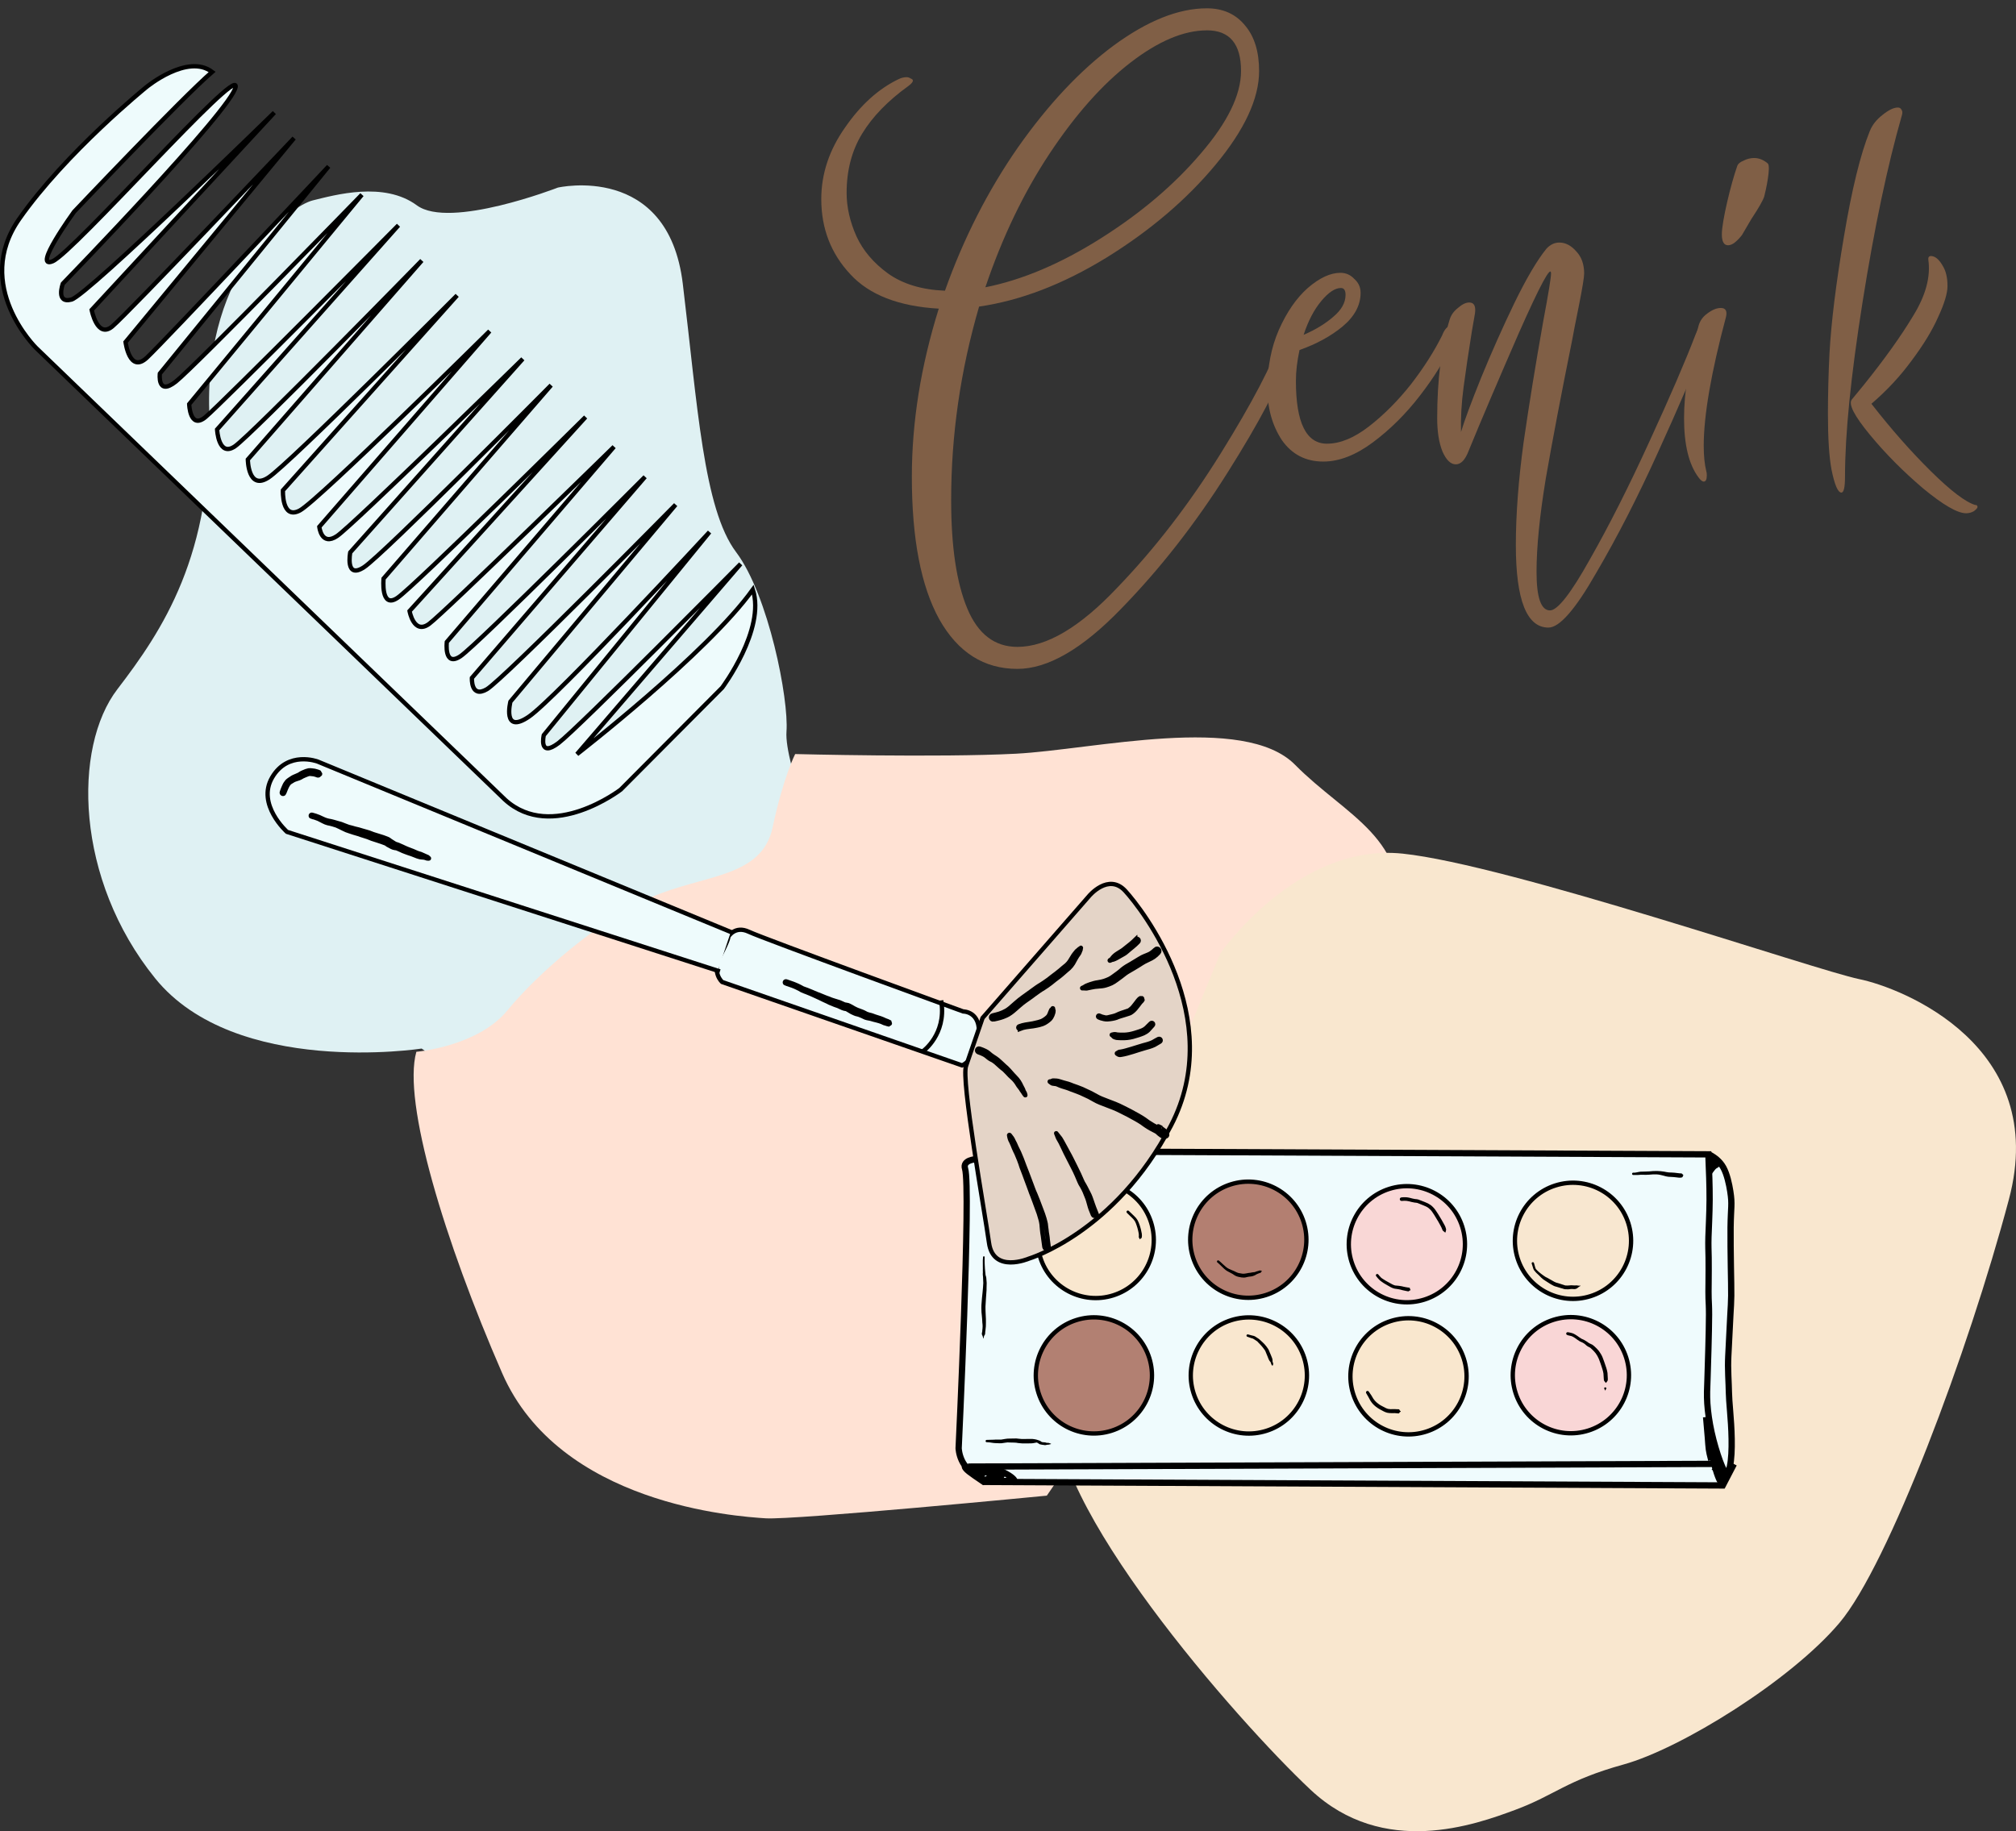 <?xml version="1.0" encoding="UTF-8" standalone="no"?>
<!-- Created with Inkscape (http://www.inkscape.org/) -->

<svg
   width="84.948mm"
   height="77.175mm"
   viewBox="0 0 84.948 77.175"
   version="1.1"
   id="svg5"
   inkscape:version="1.2.2 (732a01da63, 2022-12-09)"
   sodipodi:docname="vlaskolaska-pricelist.svg"
   inkscape:export-filename="vlaskolaska-about.svg"
   inkscape:export-xdpi="96"
   inkscape:export-ydpi="96"
   xmlns:inkscape="http://www.inkscape.org/namespaces/inkscape"
   xmlns:sodipodi="http://sodipodi.sourceforge.net/DTD/sodipodi-0.dtd"
   xmlns="http://www.w3.org/2000/svg"
   xmlns:svg="http://www.w3.org/2000/svg">
  <rect x="0" y="0" width="84.948" height="77.175" fill="#333333" stroke="none"/>
  <sodipodi:namedview
     id="namedview7"
     pagecolor="#ffffff"
     bordercolor="#000000"
     borderopacity="0.25"
     inkscape:showpageshadow="2"
     inkscape:pageopacity="0.0"
     inkscape:pagecheckerboard="0"
     inkscape:deskcolor="#d1d1d1"
     inkscape:document-units="mm"
     showgrid="false"
     inkscape:zoom="1.0444209"
     inkscape:cx="258.03773"
     inkscape:cy="212.07925"
     inkscape:window-width="1920"
     inkscape:window-height="991"
     inkscape:window-x="-9"
     inkscape:window-y="-9"
     inkscape:window-maximized="1"
     inkscape:current-layer="text471" />
  <defs
     id="defs2">
    <inkscape:path-effect
       effect="bspline"
       id="path-effect19819"
       is_visible="true"
       lpeversion="1"
       weight="33.333"
       steps="2"
       helper_size="0"
       apply_no_weight="true"
       apply_with_weight="true"
       only_selected="false" />
    <inkscape:path-effect
       effect="bspline"
       id="path-effect13962"
       is_visible="true"
       lpeversion="1"
       weight="33.333"
       steps="2"
       helper_size="0"
       apply_no_weight="true"
       apply_with_weight="true"
       only_selected="false" />
    <inkscape:path-effect
       effect="bspline"
       id="path-effect13958"
       is_visible="true"
       lpeversion="1"
       weight="33.333"
       steps="2"
       helper_size="0"
       apply_no_weight="true"
       apply_with_weight="true"
       only_selected="false" />
    <inkscape:path-effect
       effect="bspline"
       id="path-effect13954"
       is_visible="true"
       lpeversion="1"
       weight="33.333"
       steps="2"
       helper_size="0"
       apply_no_weight="true"
       apply_with_weight="true"
       only_selected="false" />
    <inkscape:path-effect
       effect="bspline"
       id="path-effect13950"
       is_visible="true"
       lpeversion="1"
       weight="33.333"
       steps="2"
       helper_size="0"
       apply_no_weight="true"
       apply_with_weight="true"
       only_selected="false" />
    <inkscape:path-effect
       effect="bspline"
       id="path-effect13946"
       is_visible="true"
       lpeversion="1"
       weight="33.333"
       steps="2"
       helper_size="0"
       apply_no_weight="true"
       apply_with_weight="true"
       only_selected="false" />
    <inkscape:path-effect
       effect="bspline"
       id="path-effect13934"
       is_visible="true"
       lpeversion="1"
       weight="33.333"
       steps="2"
       helper_size="0"
       apply_no_weight="true"
       apply_with_weight="true"
       only_selected="false" />
    <inkscape:path-effect
       effect="bspline"
       id="path-effect13867"
       is_visible="true"
       lpeversion="1"
       weight="33.333"
       steps="2"
       helper_size="0"
       apply_no_weight="true"
       apply_with_weight="true"
       only_selected="false" />
  </defs>
  <g
     inkscape:groupmode="layer"
     id="layer2"
     inkscape:label="logo"
     transform="translate(-45.852,-63.635)"
     inkscape:export-filename="vlaskolaska-mini.svg"
     inkscape:export-xdpi="96"
     inkscape:export-ydpi="96">
    <path
       style="fill:#dff1f3;fill-opacity:1;stroke:none;stroke-width:0.182;stroke-linecap:square;stroke-dasharray:none;stroke-opacity:1"
       d="m 63.619,107.826 c 0,0 -7.851,1.218 -11.23,-2.961 -3.379,-4.179 -3.472,-9.729 -1.591,-12.183 1.881,-2.454 4.055,-5.665 3.87,-11.717 -0.185,-6.052 3.441,-8.659 4.366,-8.885 0.925,-0.226 2.997,-0.814 4.383,0.209 1.386,1.023 5.941,-0.748 5.941,-0.748 0,0 4.644,-1.069 5.264,4.049 0.62,5.117 0.872,9.488 2.246,11.312 1.373,1.824 2.226,6.204 2.124,7.565 -0.102,1.36 1.638,5.394 1.174,5.607 -0.464,0.213 -14.07,9.493 -14.07,9.493 z"
       id="path32118" />
    <path
       style="fill:#ffe2d4;fill-opacity:1;stroke:none;stroke-width:0.182;stroke-linecap:square;stroke-dasharray:none;stroke-opacity:1"
       d="m 63.397,107.962 c 0,0 2.587,-0.22 3.833,-1.742 1.246,-1.523 3.846,-3.805 6.064,-4.772 2.219,-0.967 4.66,-0.808 5.114,-2.944 0.454,-2.136 0.95,-3.09 0.95,-3.09 0,0 6.027,0.155 9.294,-0.014 3.268,-0.169 9.621,-1.711 11.77,0.466 2.149,2.177 4.899,3.102 4.301,6.678 -0.597,3.576 -14.761,24.124 -14.761,24.124 0,0 -10.632,1.034 -11.853,0.955 -1.221,-0.079 -8.684,-0.577 -11.1,-6.124 -2.416,-5.546 -4.207,-11.423 -3.613,-13.537 z"
       id="path32062" />
    <path
       style="fill:#f9e7cf;fill-opacity:1;stroke:none;stroke-width:0.182;stroke-linecap:square;stroke-dasharray:none;stroke-opacity:1"
       d="m 97.269,103.824 c 0,0 3.218,-4.68 7.686,-4.213 4.468,0.467 17.428,4.92 19.236,5.288 1.807,0.368 8.029,2.817 6.312,9.277 -1.716,6.46 -5.087,15.415 -7.136,17.847 -2.049,2.432 -6.684,5.305 -9.102,5.975 -2.418,0.67 -2.881,1.286 -4.562,1.911 -1.681,0.625 -5.556,2.037 -8.626,-0.844 -3.071,-2.881 -11.28,-12.216 -10.678,-16.258 0.602,-4.041 6.871,-18.984 6.871,-18.984 z"
       id="path31592" />
    <g
       id="g721"
       inkscape:label="vodovky"
       style="display:inline"
       transform="rotate(-17.533,30.753,42.566)">
      <path
         style="display:inline;fill:#effbfd;fill-opacity:1;stroke-width:0.397;stroke-linecap:square"
         d="m 62.889,126.127 c 0,0 -0.114,0.122 0.095,-0.018 0.074,-0.05 0.263,0.044 0.506,0.082 1.314,0.301 7.093,1.932 7.093,1.932 l 22.135,7.125 0.412,0.507 0.19,0.538 -0.348,1.71 -1.52,4.528 -0.538,1.457 -0.602,2.248 -0.538,1.773 -0.633,0.76 -29.735,-9.532 -0.475,-1.013 v -0.887 l 2.407,-6.555 1.013,-2.913 z"
         id="path819"
         sodipodi:nodetypes="csccccccccccccccccc" />
      <circle
         style="fill:#f9e7cf;fill-opacity:1;stroke:#000000;stroke-width:0.182;stroke-linecap:square;stroke-dasharray:none"
         id="circle2962"
         cx="71.518"
         cy="138.334"
         r="2.447" />
      <circle
         style="fill:#f9d6d6;fill-opacity:1;stroke:#000000;stroke-width:0.182;stroke-linecap:square;stroke-dasharray:none"
         id="circle2958"
         cx="84.46"
         cy="142.41"
         r="2.447" />
      <circle
         style="fill:#f9e7ce;fill-opacity:1;stroke:#000000;stroke-width:0.182;stroke-linecap:square;stroke-dasharray:none"
         id="circle2960"
         cx="77.922"
         cy="140.394"
         r="2.447" />
      <circle
         style="fill:#b28072;fill-opacity:1;stroke:#000000;stroke-width:0.182;stroke-linecap:square;stroke-dasharray:none"
         id="circle2964"
         cx="65.293"
         cy="136.364"
         r="2.447" />
      <circle
         style="fill:#f9e7cf;fill-opacity:1;stroke:#000000;stroke-width:0.182;stroke-linecap:square;stroke-dasharray:none"
         id="circle2966"
         cx="67.085"
         cy="130.945"
         r="2.447" />
      <circle
         style="fill:#f8e7d0;fill-opacity:1;stroke:#000000;stroke-width:0.182;stroke-linecap:square;stroke-dasharray:none"
         id="circle2950"
         cx="86.252"
         cy="137.036"
         r="2.447" />
      <circle
         style="fill:#b37f71;fill-opacity:1;stroke:#000000;stroke-width:0.182;stroke-linecap:square;stroke-dasharray:none"
         id="path2392"
         cx="73.22"
         cy="132.871"
         r="2.447" />
      <circle
         style="fill:#f9d7d6;fill-opacity:1;stroke:#000000;stroke-width:0.182;stroke-linecap:square;stroke-dasharray:none"
         id="circle2948"
         cx="79.534"
         cy="135.065"
         r="2.447" />
      <path
         style="fill:none;fill-opacity:1;stroke:#000000;stroke-width:0.265;stroke-linecap:square;stroke-dasharray:none;stroke-opacity:1"
         d="m 92.884,135.363 c 0.091,0.105 0.272,0.313 0.338,0.633 0.066,0.32 0.022,0.752 -0.022,1.045 -0.044,0.293 -0.087,0.447 -0.153,0.632 -0.065,0.185 -0.153,0.4 -0.294,0.827 -0.14,0.427 -0.333,1.066 -0.486,1.578 -0.152,0.512 -0.264,0.896 -0.354,1.172 -0.09,0.276 -0.159,0.443 -0.283,0.773 -0.124,0.329 -0.305,0.82 -0.437,1.174 -0.132,0.355 -0.217,0.573 -0.297,0.828 -0.08,0.255 -0.155,0.547 -0.218,0.775 -0.063,0.228 -0.114,0.393 -0.175,0.641 -0.061,0.248 -0.131,0.581 -0.228,0.968 -0.097,0.387 -0.222,0.83 -0.363,1.201 -0.141,0.371 -0.299,0.67 -0.398,0.701 -0.098,0.032 -0.138,-0.206 -0.155,-0.556 -0.017,-0.35 -0.011,-0.812 0.028,-1.257 0.039,-0.445 0.111,-0.871 0.196,-1.217 0.085,-0.346 0.184,-0.611 0.305,-0.947 0.12,-0.337 0.263,-0.745 0.428,-1.226 0.166,-0.481 0.356,-1.034 0.466,-1.382 0.11,-0.348 0.14,-0.49 0.186,-0.653 0.045,-0.163 0.106,-0.347 0.203,-0.643 0.097,-0.296 0.229,-0.705 0.317,-0.998 0.088,-0.294 0.131,-0.473 0.255,-0.831 0.124,-0.358 0.33,-0.893 0.519,-1.48 0.188,-0.586 0.359,-1.223 0.445,-1.543 0.086,-0.32 0.086,-0.32 0.177,-0.214 z"
         id="path13865"
         inkscape:path-effect="#path-effect13867"
         inkscape:original-d="m 92.792573,135.25804 c 0.182962,0.21058 0.363278,0.41852 0.540948,0.62381 -0.04203,0.43497 -0.08671,0.8673 -0.13404,1.29699 -0.04044,0.15673 -0.08352,0.31081 -0.129255,0.46224 -0.08512,0.21807 -0.172881,0.43348 -0.263292,0.64625 -0.190436,0.64142 -0.383519,1.28019 -0.579247,1.91631 -0.109053,0.3871 -0.220755,0.77156 -0.3351,1.15337 -0.06597,0.1702 -0.134585,0.33774 -0.205848,0.50264 -0.177671,0.49332 -0.357987,0.98399 -0.540949,1.47201 -0.08192,0.22106 -0.1665,0.43946 -0.253717,0.65523 -0.07235,0.29435 -0.147352,0.58606 -0.224996,0.87513 -0.04842,0.16719 -0.09948,0.33175 -0.153189,0.49366 -0.06757,0.33474 -0.137779,0.66684 -0.210634,0.9963 -0.121822,0.44544 -0.246288,0.88824 -0.373399,1.3284 -0.155331,0.30183 -0.313306,0.60102 -0.47393,0.89757 -0.03724,-0.23521 -0.07714,-0.47307 -0.119678,-0.71357 0.009,-0.4596 0.0154,-0.92185 0.01915,-1.38674 0.07445,-0.4237 0.146259,-0.85005 0.215421,-1.27904 0.101579,-0.26213 0.200515,-0.52692 0.296805,-0.79434 0.144663,-0.40575 0.286681,-0.81415 0.426056,-1.22518 0.192537,-0.55086 0.382426,-1.10436 0.569671,-1.66051 0.03297,-0.13946 0.06328,-0.28158 0.09096,-0.42634 0.06328,-0.18136 0.12392,-0.36535 0.181912,-0.552 0.135091,-0.40575 0.267533,-0.81414 0.397333,-1.22518 0.04573,-0.17687 0.08881,-0.35639 0.129254,-0.53854 0.208491,-0.53291 0.41434,-1.06845 0.617543,-1.60665 0.173386,-0.63463 0.344127,-1.2719 0.512225,-1.91182 z" />
      <path
         style="fill:none;fill-opacity:1;stroke:#000000;stroke-width:0.265;stroke-linecap:square;stroke-dasharray:none;stroke-opacity:1"
         d="m 70.679,128.185 c 0,0 22.103,7.093 22.103,7.093"
         id="path13932"
         inkscape:path-effect="#path-effect13934"
         inkscape:original-d="m 70.679119,128.18507 22.103056,7.09324" />
      <path
         style="fill:none;fill-opacity:1;stroke:#000000;stroke-width:0.265;stroke-linecap:square;stroke-dasharray:none;stroke-opacity:1"
         d="m 63.284,126.175 c 0,0 -0.543,-0.138 -0.543,0.247 0,0.837 -3.807,11.151 -3.807,11.151 0,0 -0.269,0.94 0.582,1.388"
         id="path13940"
         sodipodi:nodetypes="cscc" />
      <path
         style="fill:none;fill-opacity:1;stroke:#000000;stroke-width:0.265;stroke-linecap:square;stroke-dasharray:none;stroke-opacity:1"
         d="m 59.606,139.275 29.557,9.494 0.627,-0.627"
         id="path13942" />
      <path
         style="fill:none;fill-opacity:1;stroke:#000000;stroke-width:0.265;stroke-linecap:square;stroke-dasharray:none;stroke-opacity:1"
         d="m 89.238,146.964 c -0.035,0.07 -0.07,0.139 -0.099,0.334 -0.029,0.196 -0.051,0.517 -0.055,0.754 -0.004,0.236 0.009,0.386 0.025,0.469 0.015,0.082 0.03,0.097 0.044,0.097 0.014,7e-5 0.03,-0.011 0.038,-0.008 0.008,0.003 0.008,0.018 0.021,-0.046 0.013,-0.064 0.04,-0.206 0.058,-0.295 0.017,-0.089 0.025,-0.126 0.03,-0.147 0.004,-0.021 0.004,-0.025 0.002,0.024 -0.002,0.049 -0.007,0.15 -0.002,0.217 0.005,0.067 0.019,0.099 0.013,0.036 -0.006,-0.062 -0.031,-0.219 -0.05,-0.36 -0.019,-0.141 -0.033,-0.267 -0.039,-0.352 -0.006,-0.085 -0.005,-0.128 -0.005,-0.156 6e-4,-0.028 6e-4,-0.041 -0.009,0.013 -0.01,0.053 -0.029,0.173 -0.039,0.259 -0.01,0.086 -0.011,0.139 -0.013,0.155 -0.002,0.015 -0.004,-0.007 -0.013,-0.01 -0.009,-0.003 -0.025,0.016 -0.041,0.035"
         id="path13944"
         inkscape:path-effect="#path-effect13946"
         inkscape:original-d="m 89.23843,146.96369 c -0.03233,0.0714 -0.06731,0.14016 -0.104936,0.20627 -0.01992,0.32422 -0.04249,0.64579 -0.0677,0.96471 0.01619,0.15285 0.02973,0.30306 0.04062,0.45062 0.0173,0.0175 0.03198,0.0323 0.044,0.0444 0.01844,-0.009 0.03424,-0.0206 0.04739,-0.0349 0.0026,0.0175 0.0026,0.0323 0,0.0444 0.02973,-0.1391 0.05681,-0.28085 0.08124,-0.42524 0.01056,-0.0344 0.01844,-0.0714 0.02371,-0.11107 0.0026,-0.002 0.0026,-0.006 0,-0.0127 -0.0019,0.1042 -0.0064,0.20574 -0.01355,0.30465 0.01619,0.0344 0.02973,0.0661 0.04062,0.0952 -0.02217,-0.15391 -0.047,-0.31046 -0.07447,-0.46966 -0.0109,-0.12323 -0.02445,-0.24911 -0.04062,-0.37763 0.0038,-0.0407 0.0049,-0.0841 0.0034,-0.13011 0.0026,-0.0101 0.0026,-0.0228 0,-0.0381 -0.01654,0.12217 -0.03572,0.2417 -0.05755,0.35859 0.0016,0.0555 2.65e-4,0.10843 -0.0034,0.15867 2.64e-4,-0.0196 -0.0019,-0.0418 -0.0068,-0.0666 -0.01315,0.0217 -0.02895,0.0407 -0.04739,0.0571" />
      <path
         style="fill:none;fill-opacity:1;stroke:#000000;stroke-width:0.265;stroke-linecap:square;stroke-dasharray:none;stroke-opacity:1"
         d="m 89.333,145.939 c -0.057,0.259 -0.113,0.516 -0.161,0.719 -0.047,0.203 -0.086,0.352 -0.108,0.48 -0.022,0.128 -0.027,0.234 -0.033,0.337"
         id="path13948"
         inkscape:path-effect="#path-effect13950"
         inkscape:original-d="m 89.333212,145.93869 c -0.05377,0.25969 -0.110189,0.51673 -0.169252,0.77113 -0.03572,0.1518 -0.07408,0.30094 -0.115091,0.44745 -0.003,0.10842 -0.0086,0.2142 -0.01693,0.31733" />
      <path
         style="fill:none;fill-opacity:1;stroke:#000000;stroke-width:0.265;stroke-linecap:square;stroke-dasharray:none;stroke-opacity:1"
         d="m 92.691,135.939 c 0.065,-0.047 0.129,-0.093 0.19,-0.115 0.06,-0.021 0.115,-0.018 0.128,-0.039 0.014,-0.021 -0.012,-0.068 -0.044,-0.093 -0.031,-0.025 -0.068,-0.024 -0.089,-0.036 -0.021,-0.012 -0.023,-0.041 -0.026,-0.072"
         id="path13952"
         inkscape:path-effect="#path-effect13954"
         inkscape:original-d="m 92.691158,135.93936 c 0.06696,-0.0439 0.131278,-0.0904 0.192947,-0.13962 0.05681,0.006 0.110966,0.009 0.162481,0.01 -0.02331,-0.045 -0.04926,-0.0926 -0.07785,-0.1428 -0.03459,0.004 -0.07183,0.005 -0.111707,0.003 2.65e-4,-0.0259 -0.0019,-0.0545 -0.0068,-0.0857" />
      <path
         style="fill:none;fill-opacity:1;stroke:#000000;stroke-width:0.265;stroke-linecap:square;stroke-dasharray:none;stroke-opacity:1"
         d="m 59.47,139.186 c -0.161,-0.203 -0.325,-0.41 -0.413,-0.541 -0.088,-0.131 -0.1,-0.187 -0.107,-0.219 -0.007,-0.032 -0.01,-0.039 0.058,0.012 0.068,0.051 0.207,0.162 0.337,0.247 0.129,0.084 0.249,0.142 0.329,0.18 0.08,0.037 0.121,0.054 0.145,0.063 0.024,0.008 0.032,0.009 -0.017,-0.012 -0.05,-0.022 -0.157,-0.067 -0.245,-0.105 -0.088,-0.038 -0.157,-0.067 -0.193,-0.083 -0.036,-0.016 -0.04,-0.019 0.037,-0.012 0.076,0.007 0.232,0.027 0.369,0.048 0.137,0.02 0.254,0.04 0.402,0.138 0.148,0.097 0.326,0.27 0.435,0.4 0.109,0.13 0.149,0.217 0.156,0.255 0.006,0.038 -0.023,0.031 -0.077,0.012 -0.054,-0.019 -0.133,-0.05 -0.218,-0.071 -0.085,-0.022 -0.177,-0.033 -0.302,-0.077 -0.125,-0.044 -0.284,-0.121 -0.405,-0.166 -0.121,-0.045 -0.203,-0.057 -0.136,-0.071 0.067,-0.015 0.285,-0.032 0.419,-0.026 0.134,0.005 0.182,0.031 0.217,0.05 0.035,0.02 0.056,0.034 -0.012,0.021 -0.069,-0.013 -0.228,-0.051 -0.326,-0.081 -0.098,-0.031 -0.135,-0.055 -0.052,-0.038 0.084,0.017 0.288,0.076 0.382,0.097 0.094,0.021 0.078,0.002 0.02,-0.041 -0.058,-0.043 -0.158,-0.108 -0.228,-0.151 -0.069,-0.043 -0.108,-0.062 -0.044,-0.036 0.063,0.026 0.228,0.097 0.32,0.139 0.092,0.042 0.113,0.055 0.052,0.03 -0.061,-0.025 -0.203,-0.087 -0.348,-0.151"
         id="path13956"
         inkscape:path-effect="#path-effect13958"
         inkscape:original-d="m 59.470488,139.18574 c -0.160962,-0.20363 -0.324573,-0.4099 -0.490829,-0.61881 -0.0086,-0.0534 -0.01992,-0.10949 -0.03385,-0.16819 -7.93e-4,-0.005 -0.0041,-0.0122 -0.01016,-0.0222 0.141433,0.11371 0.280218,0.22478 0.416359,0.3332 0.122251,0.0608 0.241853,0.11901 0.358812,0.17454 0.04327,0.0196 0.08389,0.0365 0.121862,0.0508 0.01056,0.004 0.01844,0.005 0.02371,0.003 -0.104548,-0.0428 -0.211741,-0.0883 -0.32158,-0.13645 -0.06618,-0.027 -0.135012,-0.0566 -0.206486,-0.0889 -7.94e-4,-5.3e-4 -0.0041,-0.004 -0.01016,-0.01 0.158358,0.0228 0.314068,0.0428 0.467135,0.0603 0.119994,0.0228 0.237339,0.0428 0.352041,0.0603 0.180925,0.17507 0.359204,0.34749 0.534834,0.51727 0.04327,0.0894 0.08389,0.17612 0.121862,0.26021 -0.02669,-0.005 -0.05603,-0.0122 -0.08801,-0.0222 -0.07634,-0.028 -0.155321,-0.0587 -0.23695,-0.092 -0.08875,-0.009 -0.180147,-0.0206 -0.274188,-0.0349 -0.156451,-0.0746 -0.315547,-0.1518 -0.47729,-0.23166 -0.07972,-0.009 -0.162091,-0.0206 -0.247107,-0.0349 0.220416,-0.0143 0.438187,-0.0312 0.653311,-0.0508 0.05117,0.028 0.09968,0.0534 0.145556,0.0762 0.02408,0.0164 0.04552,0.0301 0.06432,0.0413 -0.156451,-0.0354 -0.315545,-0.0735 -0.477288,-0.11424 -0.03459,-0.0217 -0.07183,-0.046 -0.111707,-0.073 0.206875,0.0619 0.411107,0.12112 0.612691,0.17771 -0.01315,-0.0164 -0.02895,-0.0354 -0.04739,-0.0571 -0.09778,-0.0629 -0.198199,-0.12852 -0.301268,-0.19675 -0.03572,-0.0164 -0.07408,-0.0354 -0.115091,-0.0571 0.167384,0.0735 0.332121,0.14439 0.494213,0.21262 0.02297,0.0153 0.04327,0.028 0.06093,0.0381 -0.139526,-0.0598 -0.281697,-0.12218 -0.426514,-0.18723" />
      <path
         style="fill:none;fill-opacity:1;stroke:#000000;stroke-width:0.265;stroke-linecap:square;stroke-dasharray:none;stroke-opacity:1"
         d="m 59.203,138.469 c 0,0 30.005,9.36 30.005,9.36"
         id="path13960"
         inkscape:path-effect="#path-effect13962"
         inkscape:original-d="m 59.202954,138.46864 30.004525,9.35961" />
      <path
         style="fill:#000000;fill-opacity:1;stroke:none;stroke-width:0.265;stroke-linecap:round;stroke-dasharray:none;stroke-opacity:1"
         id="path14027"
         d="m 89.503,135.155 c 0.041,0.016 0.084,0.029 0.127,0.04 0.042,0.015 0.086,0.025 0.13,0.035 0.041,0.007 0.079,0.018 0.118,0.033 0.047,0.019 0.095,0.034 0.144,0.048 0.045,0.011 0.089,0.024 0.134,0.036 0.053,0.013 0.106,0.022 0.158,0.037 0.05,0.015 0.1,0.031 0.149,0.048 0.044,0.016 0.086,0.037 0.128,0.06 0.039,0.021 0.077,0.045 0.115,0.069 0.032,0.019 0.063,0.041 0.095,0.061 0.033,0.021 0.068,0.037 0.104,0.054 0.034,0.015 0.07,0.027 0.105,0.04 0.035,0.014 0.07,0.026 0.104,0.04 0.035,0.015 0.071,0.031 0.106,0.047 0.031,0.016 0.064,0.03 0.096,0.043 0.036,0.013 0.073,0.023 0.11,0.026 0.04,0.001 0.059,-0.033 0.081,-0.06 0.016,0.004 0.022,-0.019 0.006,-0.023 v 0 c -0.011,-0.029 -0.02,-0.066 -0.049,-0.084 -0.026,-0.012 -0.054,-0.02 -0.08,-0.031 -0.029,-0.011 -0.057,-0.024 -0.084,-0.038 -0.038,-0.018 -0.076,-0.034 -0.114,-0.051 -0.037,-0.015 -0.075,-0.029 -0.112,-0.043 -0.032,-0.012 -0.064,-0.022 -0.096,-0.034 -0.03,-0.011 -0.059,-0.027 -0.088,-0.042 -0.034,-0.018 -0.066,-0.038 -0.101,-0.054 -0.042,-0.021 -0.085,-0.04 -0.127,-0.059 -0.049,-0.022 -0.099,-0.041 -0.15,-0.057 -0.053,-0.018 -0.108,-0.033 -0.162,-0.047 -0.052,-0.012 -0.104,-0.022 -0.156,-0.035 -0.044,-0.012 -0.089,-0.024 -0.133,-0.036 -0.046,-0.013 -0.092,-0.024 -0.137,-0.039 -0.045,-0.015 -0.09,-0.027 -0.137,-0.033 -0.045,-0.007 -0.089,-0.013 -0.134,-0.015 -0.037,-0.005 -0.074,-0.009 -0.108,-0.026 -0.064,-0.027 -0.102,0.063 -0.038,0.091 z" />
      <path
         style="fill:#000000;fill-opacity:1;stroke:none;stroke-width:0.265;stroke-linecap:round;stroke-dasharray:none;stroke-opacity:1"
         id="path14029"
         d="m 62.343,130.199 c -0.04,0.085 -0.067,0.174 -0.094,0.264 -0.023,0.07 -0.044,0.141 -0.065,0.211 -0.019,0.047 -0.03,0.096 -0.045,0.144 -0.018,0.038 -0.03,0.079 -0.038,0.12 -0.005,0.038 -0.015,0.075 -0.026,0.112 -0.018,0.067 -0.035,0.134 -0.054,0.2 -0.021,0.062 -0.05,0.12 -0.071,0.182 -0.022,0.06 -0.049,0.118 -0.074,0.177 -0.035,0.077 -0.069,0.155 -0.101,0.233 -0.026,0.061 -0.049,0.122 -0.074,0.183 -0.022,0.047 -0.039,0.097 -0.055,0.146 -0.016,0.039 -0.024,0.08 -0.037,0.12 -0.011,0.035 -0.021,0.071 -0.03,0.106 -0.011,0.045 -0.019,0.09 -0.028,0.136 -0.008,0.049 -0.019,0.097 -0.032,0.145 -0.014,0.049 -0.027,0.097 -0.038,0.147 -0.008,0.051 -0.02,0.101 -0.035,0.151 -0.017,0.058 -0.044,0.113 -0.068,0.168 -0.007,0.045 -0.06,0.099 -0.064,0.143 -0.002,0.018 0.003,0.036 0.005,0.055 0.005,0.083 0.005,0.041 -0.002,0.125 -0.003,0.01 0.012,0.014 0.015,0.004 v 0 c 0.036,-0.074 0.015,-0.04 0.063,-0.101 0.012,-0.009 0.026,-0.017 0.036,-0.028 0.035,-0.039 0.038,-0.104 0.068,-0.146 0.025,-0.059 0.048,-0.119 0.076,-0.176 0.019,-0.051 0.033,-0.104 0.052,-0.155 0.016,-0.048 0.031,-0.097 0.045,-0.145 0.014,-0.051 0.027,-0.102 0.04,-0.153 0.01,-0.043 0.021,-0.085 0.034,-0.127 0.008,-0.033 0.018,-0.065 0.027,-0.097 0.012,-0.04 0.022,-0.081 0.037,-0.12 0.015,-0.046 0.031,-0.091 0.051,-0.134 0.025,-0.061 0.048,-0.123 0.071,-0.185 0.03,-0.078 0.061,-0.156 0.092,-0.233 0.026,-0.062 0.051,-0.126 0.069,-0.191 0.021,-0.065 0.047,-0.127 0.066,-0.192 0.018,-0.068 0.032,-0.138 0.048,-0.206 0.009,-0.041 0.007,-0.082 0.007,-0.124 0.005,-0.038 0.016,-0.075 0.023,-0.113 0.011,-0.049 0.023,-0.098 0.032,-0.148 0.016,-0.071 0.037,-0.141 0.055,-0.212 0.023,-0.088 0.052,-0.174 0.081,-0.26 0.018,-0.044 -0.044,-0.069 -0.062,-0.025 z" />
      <path
         style="fill:#000000;fill-opacity:1;stroke:none;stroke-width:0.265;stroke-linecap:round;stroke-dasharray:none;stroke-opacity:1"
         id="path14031"
         d="m 60.142,137.688 c 0.073,0.023 0.141,0.059 0.21,0.093 0.04,0.022 0.083,0.037 0.126,0.054 0.032,0.014 0.067,0.022 0.1,0.036 0.046,0.018 0.094,0.034 0.142,0.046 0.062,0.012 0.125,0.021 0.188,0.031 0.05,0.004 0.095,0.021 0.141,0.04 0.061,0.021 0.122,0.041 0.182,0.062 0.028,0.012 0.057,0.019 0.084,0.032 0.025,0.011 0.048,0.025 0.073,0.037 0.038,0.018 0.078,0.032 0.117,0.049 0.035,0.017 0.072,0.029 0.11,0.04 0.05,0.014 0.1,0.029 0.149,0.046 0.041,0.013 0.082,0.026 0.124,0.038 0.043,0.015 0.088,0.022 0.133,0.028 0.04,0.009 0.081,0.005 0.121,0.014 0.024,0.013 0.04,0.037 0.057,0.058 0.016,0.014 0.027,0.033 0.04,0.049 0.051,0.037 0.111,0.06 0.167,0.087 0.041,0.03 0.087,0.024 0.134,0.03 0.048,0.019 0.098,0.016 0.148,0.02 0.013,0.005 0.02,-0.014 0.007,-0.019 v 0 c -0.044,-0.032 -0.081,-0.07 -0.137,-0.077 -0.038,-0.013 -0.063,-0.047 -0.103,-0.057 -0.039,-0.018 -0.09,-0.029 -0.117,-0.063 -0.016,-0.021 -0.029,-0.045 -0.051,-0.062 -0.032,-0.023 -0.062,-0.05 -0.096,-0.071 -0.039,-0.025 -0.077,-0.049 -0.119,-0.066 -0.043,-0.022 -0.087,-0.04 -0.134,-0.051 -0.039,-0.011 -0.078,-0.024 -0.117,-0.036 -0.051,-0.017 -0.102,-0.033 -0.154,-0.047 -0.03,-0.009 -0.061,-0.017 -0.09,-0.029 -0.038,-0.016 -0.077,-0.03 -0.114,-0.048 -0.029,-0.013 -0.057,-0.027 -0.086,-0.038 -0.031,-0.01 -0.063,-0.018 -0.093,-0.028 -0.06,-0.018 -0.12,-0.035 -0.179,-0.053 -0.057,-0.018 -0.114,-0.034 -0.174,-0.041 -0.058,-0.009 -0.117,-0.016 -0.175,-0.025 -0.043,-0.01 -0.084,-0.026 -0.126,-0.04 -0.036,-0.012 -0.072,-0.024 -0.108,-0.034 -0.041,-0.009 -0.082,-0.017 -0.122,-0.032 -0.076,-0.021 -0.152,-0.041 -0.227,-0.065 -0.067,-0.021 -0.097,0.074 -0.03,0.095 z" />
      <path
         style="fill:#000000;fill-opacity:1;stroke:none;stroke-width:0.265;stroke-linecap:round;stroke-dasharray:none;stroke-opacity:1"
         id="path14033"
         d="m 68.685,130.255 c 0.048,0.088 0.096,0.176 0.143,0.264 0.031,0.057 0.058,0.115 0.072,0.178 0.01,0.055 0.013,0.111 0.014,0.167 0.003,0.073 7.94e-4,0.146 -0.004,0.219 -0.004,0.059 -0.009,0.117 -0.019,0.175 -0.009,0.045 -0.028,0.087 -0.043,0.13 0.014,0.038 0.009,0.019 0.014,0.058 -0.015,0.019 0.011,0.04 0.026,0.021 v 0 c 0.048,-0.015 0.024,-0.006 0.072,-0.025 0.029,-0.05 0.047,-0.106 0.057,-0.164 0.009,-0.062 0.015,-0.124 0.019,-0.186 0.005,-0.077 0.004,-0.155 0.002,-0.233 -0.004,-0.063 -0.009,-0.127 -0.022,-0.189 -0.018,-0.073 -0.049,-0.141 -0.086,-0.206 -0.048,-0.088 -0.095,-0.177 -0.144,-0.265 -0.039,-0.071 -0.14,-0.015 -0.1,0.056 z" />
      <path
         style="fill:#000000;stroke-width:0.397;stroke-linecap:square"
         id="path681"
         d="m 71.951,136.758 c 0.043,0.033 0.084,0.068 0.129,0.098 0.024,0.016 0.048,0.032 0.072,0.049 0.016,0.015 0.03,0.032 0.043,0.049 0.016,0.019 0.032,0.039 0.048,0.059 0.015,0.018 0.031,0.035 0.044,0.054 0.014,0.025 0.025,0.052 0.037,0.078 0.016,0.033 0.034,0.066 0.05,0.1 0.015,0.032 0.03,0.063 0.043,0.096 0.016,0.036 0.028,0.073 0.041,0.11 0.012,0.034 0.025,0.068 0.032,0.103 0.006,0.036 0.008,0.073 0.009,0.11 1.27e-4,0.041 0.007,0.082 0.01,0.123 0.002,0.044 0.005,0.088 0.01,0.132 0.002,0.039 0.012,0.076 0.023,0.112 0.026,0.036 0.021,0.076 0.021,0.117 -0.004,0.03 0.007,0.054 0.019,0.081 -0.004,0.016 0.019,0.021 0.022,0.005 v 0 c 0.027,-0.026 0.045,-0.048 0.044,-0.087 -0.001,-0.042 -0.006,-0.084 0.016,-0.122 0.008,-0.041 0.014,-0.081 0.007,-0.123 -0.005,-0.043 -0.008,-0.086 -0.01,-0.129 -0.004,-0.039 -0.009,-0.077 -0.012,-0.116 -0.003,-0.046 -0.005,-0.092 -0.016,-0.137 -0.01,-0.04 -0.023,-0.079 -0.037,-0.118 -0.015,-0.04 -0.03,-0.079 -0.047,-0.118 -0.016,-0.035 -0.035,-0.068 -0.053,-0.102 -0.018,-0.031 -0.035,-0.063 -0.053,-0.094 -0.017,-0.03 -0.033,-0.061 -0.053,-0.089 -0.015,-0.022 -0.033,-0.042 -0.05,-0.063 -0.016,-0.02 -0.032,-0.04 -0.049,-0.06 -0.02,-0.025 -0.042,-0.048 -0.067,-0.067 -0.026,-0.019 -0.053,-0.035 -0.082,-0.049 -0.044,-0.026 -0.086,-0.056 -0.13,-0.083 -0.059,-0.043 -0.12,0.04 -0.061,0.083 z" />
      <path
         style="fill:#000000;stroke-width:0.397;stroke-linecap:square"
         id="path683"
         d="m 71.691,133.393 c 0.04,0.061 0.073,0.126 0.108,0.189 0.032,0.052 0.059,0.107 0.088,0.161 0.026,0.048 0.062,0.09 0.097,0.131 0.029,0.031 0.059,0.062 0.09,0.091 0.028,0.026 0.055,0.053 0.08,0.083 0.018,0.025 0.039,0.047 0.058,0.072 0.022,0.028 0.049,0.051 0.076,0.074 0.034,0.028 0.073,0.049 0.112,0.07 0.022,0.011 0.044,0.024 0.066,0.036 0.028,0.014 0.058,0.023 0.088,0.034 0.028,0.01 0.057,0.015 0.086,0.018 0.024,0.002 0.048,0.004 0.073,0.005 0.024,0.003 0.047,0.006 0.071,0.009 0.021,0.003 0.042,0.008 0.063,0.013 0.032,0.007 0.065,0.009 0.098,0.01 0.031,-0.005 0.063,5.3e-4 0.094,-0.006 0.033,-0.012 0.066,-0.018 0.101,-0.021 0.031,-0.004 0.062,-0.008 0.093,-0.008 0.021,-5.3e-4 0.042,0.001 0.063,-4e-5 0.031,-0.01 0.044,-0.041 0.073,-0.056 0.008,-0.002 0.004,-0.013 -0.003,-0.011 v 0 c -0.034,0.003 -0.04,-0.026 -0.069,-0.036 -0.021,-0.002 -0.043,2.6e-4 -0.064,4e-5 -0.033,5.3e-4 -0.066,-0.002 -0.1,-0.002 -0.028,0.001 -0.064,0.011 -0.09,-10e-4 -0.027,-0.008 -0.057,-0.006 -0.084,-0.015 -0.026,-0.003 -0.051,-0.005 -0.077,-0.009 -0.025,-0.006 -0.051,-0.012 -0.077,-0.015 -0.026,-0.003 -0.052,-0.006 -0.079,-0.009 -0.022,-0.003 -0.045,-0.006 -0.067,-0.01 -0.017,-0.002 -0.034,-0.004 -0.051,-0.01 -0.021,-0.007 -0.042,-0.014 -0.062,-0.022 -0.023,-0.013 -0.046,-0.026 -0.07,-0.037 -0.031,-0.015 -0.062,-0.029 -0.091,-0.049 -0.021,-0.015 -0.041,-0.031 -0.059,-0.049 -0.023,-0.024 -0.047,-0.047 -0.072,-0.069 -0.031,-0.027 -0.062,-0.054 -0.094,-0.08 -0.03,-0.026 -0.06,-0.05 -0.088,-0.078 -0.033,-0.033 -0.065,-0.067 -0.089,-0.106 -0.032,-0.051 -0.063,-0.104 -0.094,-0.156 -0.038,-0.065 -0.071,-0.133 -0.115,-0.195 -0.04,-0.059 -0.123,-0.002 -0.083,0.056 z" />
      <path
         style="fill:#000000;stroke-width:0.397;stroke-linecap:square"
         id="path685"
         d="m 76.01,140.543 c 0.016,0.062 0.03,0.124 0.041,0.186 0.009,0.05 0.017,0.101 0.029,0.15 0.013,0.054 0.032,0.107 0.053,0.159 0.025,0.058 0.059,0.111 0.093,0.164 0.035,0.052 0.076,0.1 0.118,0.146 0.042,0.045 0.085,0.088 0.128,0.132 0.038,0.039 0.08,0.074 0.125,0.103 0.038,0.022 0.079,0.039 0.119,0.056 0.035,0.014 0.073,0.023 0.109,0.036 0.024,0.01 0.05,0.012 0.074,0.022 0.03,0.009 0.059,0.024 0.088,0.036 0.023,0.003 0.068,0.04 0.092,0.024 0.012,-0.007 0.02,-0.019 0.03,-0.028 0.009,-0.003 0.017,-0.007 0.026,-0.01 0.029,0.01 0.043,-0.03 0.014,-0.041 v 0 c -0.004,-0.008 -0.009,-0.016 -0.013,-0.024 -0.001,-0.014 -8.7e-5,-0.028 -0.004,-0.041 -0.009,-0.027 -0.062,-0.026 -0.081,-0.039 -0.032,-0.012 -0.064,-0.025 -0.097,-0.037 -0.025,-0.008 -0.05,-0.013 -0.074,-0.022 -0.034,-0.012 -0.069,-0.022 -0.104,-0.032 -0.031,-0.011 -0.061,-0.024 -0.09,-0.04 -0.036,-0.023 -0.068,-0.051 -0.098,-0.081 -0.043,-0.04 -0.085,-0.083 -0.125,-0.126 -0.037,-0.039 -0.075,-0.078 -0.104,-0.124 -0.031,-0.044 -0.061,-0.088 -0.084,-0.137 -0.02,-0.043 -0.038,-0.088 -0.052,-0.134 -0.013,-0.048 -0.023,-0.096 -0.033,-0.144 -0.017,-0.064 -0.036,-0.128 -0.057,-0.19 -0.025,-0.087 -0.148,-0.051 -0.123,0.036 z" />
      <path
         style="fill:#000000;stroke-width:0.397;stroke-linecap:square"
         id="path689"
         d="m 84.833,140.758 c 0.049,0.028 0.098,0.055 0.144,0.086 0.029,0.021 0.054,0.048 0.079,0.074 0.022,0.025 0.043,0.052 0.063,0.078 0.02,0.03 0.041,0.059 0.063,0.086 0.024,0.031 0.047,0.061 0.074,0.089 0.028,0.026 0.057,0.05 0.085,0.075 0.026,0.026 0.051,0.054 0.072,0.084 0.018,0.029 0.035,0.058 0.052,0.086 0.022,0.032 0.046,0.062 0.075,0.089 0.019,0.017 0.038,0.034 0.053,0.055 0.016,0.027 0.031,0.055 0.047,0.083 0.02,0.032 0.037,0.066 0.052,0.1 0.016,0.035 0.032,0.071 0.045,0.108 0.014,0.041 0.026,0.084 0.034,0.127 0.01,0.045 0.015,0.09 0.02,0.135 0.005,0.051 0.007,0.102 0.008,0.153 2.1e-5,0.053 0.002,0.105 0.004,0.158 0.002,0.053 0.002,0.107 5.29e-4,0.16 -0.001,0.059 -0.004,0.118 -0.014,0.175 -0.015,0.065 -0.032,0.129 -0.048,0.193 -0.006,0.039 -0.026,0.08 -0.012,0.119 0.009,0.027 0.023,0.052 0.032,0.078 -0.006,0.015 0.016,0.023 0.021,0.008 v 0 c 0.09,-0.056 0.1,-0.061 0.124,-0.164 0.018,-0.069 0.037,-0.137 0.053,-0.206 0.011,-0.068 0.016,-0.136 0.016,-0.205 -0.001,-0.055 -0.002,-0.11 -0.003,-0.164 -0.001,-0.052 -0.004,-0.105 -0.004,-0.157 -0.001,-0.056 -0.003,-0.112 -0.009,-0.168 -0.006,-0.052 -0.011,-0.103 -0.025,-0.154 -0.012,-0.05 -0.025,-0.099 -0.042,-0.147 -0.015,-0.041 -0.035,-0.08 -0.053,-0.12 -0.019,-0.039 -0.04,-0.077 -0.063,-0.114 -0.022,-0.034 -0.041,-0.07 -0.067,-0.1 -0.022,-0.023 -0.045,-0.044 -0.069,-0.065 -0.021,-0.019 -0.043,-0.038 -0.06,-0.061 -0.022,-0.027 -0.041,-0.057 -0.064,-0.083 -0.028,-0.034 -0.056,-0.068 -0.088,-0.099 -0.027,-0.025 -0.055,-0.048 -0.081,-0.073 -0.024,-0.024 -0.044,-0.051 -0.065,-0.078 -0.023,-0.028 -0.043,-0.058 -0.065,-0.087 -0.023,-0.028 -0.047,-0.055 -0.07,-0.083 -0.031,-0.034 -0.063,-0.067 -0.101,-0.092 -0.05,-0.034 -0.103,-0.064 -0.158,-0.091 -0.076,-0.039 -0.132,0.069 -0.055,0.108 z" />
      <path
         style="fill:#000000;stroke-width:0.397;stroke-linecap:square"
         id="path691"
         d="m 85.626,143.369 c 0.019,0.043 0.016,0.022 0.01,0.064 -0.008,0.023 0.024,0.034 0.032,0.012 v 0 c 0.023,-0.037 0.007,-0.021 0.05,-0.046 0.021,-0.065 -0.071,-0.095 -0.092,-0.029 z" />
      <path
         style="fill:#000000;stroke-width:0.397;stroke-linecap:square"
         id="path693"
         d="m 77.895,135.961 c 0.021,0.058 0.045,0.114 0.073,0.169 0.019,0.042 0.045,0.079 0.073,0.116 0.022,0.031 0.044,0.061 0.07,0.09 0.03,0.035 0.061,0.069 0.092,0.103 0.041,0.045 0.082,0.092 0.125,0.135 0.036,0.037 0.074,0.072 0.117,0.101 0.03,0.022 0.064,0.036 0.098,0.051 0.028,0.013 0.056,0.026 0.083,0.041 0.024,0.013 0.047,0.028 0.072,0.04 0.024,0.015 0.048,0.031 0.072,0.047 0.032,0.021 0.065,0.038 0.098,0.056 0.03,0.019 0.061,0.036 0.093,0.052 0.041,0.021 0.039,0.027 0.084,0.002 0.007,-0.002 0.015,-0.004 0.022,-0.005 0.027,0.018 0.051,-0.02 0.025,-0.037 v 0 c -5.3e-4,-0.007 -0.001,-0.014 -0.002,-0.021 0.002,-0.012 0.009,-0.024 0.007,-0.036 -0.003,-0.024 -0.051,-0.037 -0.068,-0.046 -0.03,-0.012 -0.057,-0.029 -0.085,-0.043 -0.032,-0.018 -0.063,-0.035 -0.095,-0.053 -0.029,-0.015 -0.053,-0.037 -0.083,-0.048 -0.025,-0.012 -0.05,-0.025 -0.075,-0.037 -0.031,-0.013 -0.061,-0.029 -0.093,-0.04 -0.026,-0.01 -0.053,-0.019 -0.076,-0.035 -0.036,-0.024 -0.066,-0.054 -0.097,-0.084 -0.042,-0.042 -0.084,-0.085 -0.123,-0.129 -0.031,-0.034 -0.062,-0.067 -0.094,-0.1 -0.023,-0.026 -0.046,-0.054 -0.068,-0.081 -0.024,-0.029 -0.05,-0.057 -0.068,-0.09 -0.027,-0.052 -0.049,-0.105 -0.071,-0.159 -0.03,-0.074 -0.135,-0.032 -0.105,0.042 z" />
      <path
         style="fill:#000000;stroke-width:0.397;stroke-linecap:square"
         id="path695"
         d="m 79.884,133.262 c 0.061,0.013 0.12,0.029 0.178,0.052 0.036,0.015 0.071,0.034 0.104,0.054 0.032,0.019 0.063,0.039 0.094,0.059 0.037,0.024 0.075,0.045 0.115,0.063 0.035,0.015 0.071,0.028 0.104,0.049 0.032,0.026 0.065,0.053 0.097,0.079 0.039,0.032 0.078,0.064 0.117,0.097 0.034,0.028 0.068,0.055 0.099,0.086 0.025,0.026 0.05,0.052 0.07,0.081 0.02,0.03 0.038,0.061 0.054,0.093 0.017,0.032 0.032,0.065 0.042,0.099 0.015,0.051 0.031,0.102 0.045,0.154 0.015,0.056 0.027,0.113 0.041,0.17 0.015,0.051 0.027,0.104 0.038,0.156 0.011,0.053 0.023,0.106 0.033,0.16 0.008,0.04 0.014,0.08 0.021,0.12 0.003,0.027 0.005,0.053 0.006,0.08 5.3e-4,0.07 0.031,0.099 0.069,0.152 -2.64e-4,0.022 0.03,0.022 0.031,2.7e-4 v 0 c 0.039,-0.055 0.065,-0.086 0.06,-0.157 -2.65e-4,-0.034 5.29e-4,-0.068 -0.006,-0.102 -0.006,-0.041 -0.017,-0.082 -0.024,-0.123 -0.01,-0.055 -0.022,-0.11 -0.034,-0.164 -0.012,-0.054 -0.024,-0.108 -0.039,-0.161 -0.015,-0.058 -0.026,-0.117 -0.045,-0.174 -0.016,-0.053 -0.028,-0.107 -0.047,-0.159 -0.014,-0.042 -0.031,-0.082 -0.052,-0.121 -0.02,-0.041 -0.043,-0.08 -0.071,-0.116 -0.027,-0.034 -0.055,-0.066 -0.085,-0.097 -0.035,-0.034 -0.072,-0.065 -0.11,-0.096 -0.039,-0.033 -0.081,-0.062 -0.12,-0.096 -0.037,-0.03 -0.073,-0.061 -0.111,-0.089 -0.039,-0.024 -0.08,-0.043 -0.123,-0.059 -0.033,-0.015 -0.065,-0.032 -0.095,-0.052 -0.033,-0.021 -0.065,-0.042 -0.098,-0.062 -0.041,-0.024 -0.083,-0.047 -0.127,-0.065 -0.066,-0.026 -0.133,-0.046 -0.202,-0.059 -0.104,-0.021 -0.134,0.126 -0.03,0.147 z" />
      <path
         style="fill:#000000;stroke-width:0.397;stroke-linecap:square"
         id="path697"
         d="m 84.304,137.434 c -0.002,0.057 -2.65e-4,0.114 -7.94e-4,0.172 -0.002,0.04 -5.29e-4,0.079 0.01,0.117 0.013,0.032 0.027,0.064 0.039,0.096 0.014,0.036 0.035,0.068 0.054,0.101 0.019,0.029 0.036,0.06 0.05,0.091 0.017,0.034 0.035,0.069 0.052,0.103 0.018,0.035 0.041,0.069 0.063,0.101 0.022,0.032 0.048,0.059 0.073,0.089 0.031,0.036 0.059,0.073 0.091,0.109 0.029,0.032 0.056,0.066 0.084,0.098 0.029,0.032 0.059,0.064 0.091,0.094 0.028,0.026 0.059,0.047 0.092,0.066 0.028,0.016 0.054,0.035 0.08,0.055 0.025,0.018 0.051,0.036 0.077,0.053 0.024,0.017 0.05,0.032 0.074,0.048 0.026,0.023 0.056,0.041 0.088,0.055 0.026,0.01 0.054,0.017 0.08,0.028 0.027,0.012 0.056,0.019 0.086,0.024 0.013,0.001 0.025,0.003 0.038,0.006 0.017,0.003 0.034,0.007 0.05,0.012 0.015,0.006 0.032,0.008 0.046,0.015 0.023,0.012 0.047,0.02 0.072,0.028 0.018,0.006 0.037,0.008 0.055,0.009 0.026,5.3e-4 0.05,-0.003 0.075,-0.011 0.052,-0.019 0.101,-0.045 0.156,-0.047 0.01,5.3e-4 0.01,-0.013 7.93e-4,-0.014 v 0 c -0.055,-0.009 -0.102,-0.039 -0.153,-0.061 -0.021,-0.008 -0.042,-0.012 -0.064,-0.016 -0.008,-0.004 -0.017,-0.006 -0.026,-0.009 -0.018,-0.005 -0.036,-0.012 -0.053,-0.02 -0.019,-0.008 -0.039,-0.014 -0.058,-0.022 -0.023,-0.008 -0.046,-0.014 -0.07,-0.018 -0.016,-0.003 -0.031,-0.007 -0.046,-0.01 -0.017,-0.002 -0.033,-0.007 -0.048,-0.013 -0.024,-0.01 -0.049,-0.018 -0.075,-0.026 -0.022,-0.01 -0.04,-0.022 -0.058,-0.038 -0.025,-0.019 -0.05,-0.037 -0.077,-0.054 -0.024,-0.017 -0.047,-0.036 -0.071,-0.052 -0.031,-0.023 -0.062,-0.045 -0.095,-0.065 -0.023,-0.013 -0.045,-0.028 -0.064,-0.046 -0.029,-0.025 -0.057,-0.051 -0.082,-0.081 -0.03,-0.032 -0.059,-0.065 -0.09,-0.096 -0.033,-0.033 -0.064,-0.067 -0.095,-0.102 -0.024,-0.024 -0.048,-0.048 -0.072,-0.072 -0.023,-0.027 -0.045,-0.055 -0.066,-0.084 -0.021,-0.03 -0.045,-0.057 -0.064,-0.088 -0.019,-0.032 -0.04,-0.062 -0.061,-0.092 -0.018,-0.028 -0.036,-0.057 -0.05,-0.088 -0.013,-0.026 -0.028,-0.052 -0.04,-0.079 -0.007,-0.031 -0.007,-0.062 -0.006,-0.093 0.001,-0.057 0.006,-0.113 0.006,-0.17 0.002,-0.07 -0.098,-0.073 -0.1,-0.003 z" />
    </g>
    <g
       inkscape:groupmode="layer"
       id="layer3"
       inkscape:label="štetec">
      <path
         style="fill:#eefbfc;fill-opacity:1;stroke:#000000;stroke-width:0.182;stroke-linecap:square;stroke-dasharray:none"
         d="m 86.438,106.262 c 0,0 0.761,-0.008 0.655,1.022 -0.106,1.03 -0.701,1.251 -0.701,1.251 L 76.282,105.021 c 0,0 -0.455,-0.388 -0.083,-1.103 0.372,-0.715 0.343,-0.806 0.343,-0.806 0,0 0.278,-0.486 0.865,-0.207 0.586,0.28 9.031,3.357 9.031,3.357 z"
         id="path19827" />
      <path
         style="fill:#eefbfc;fill-opacity:1;stroke:#000000;stroke-width:0.182;stroke-linecap:square;stroke-dasharray:none"
         d="M 76.646,102.913 59.233,95.729 c 0,0 -1.244,-0.47 -1.913,0.671 -0.669,1.141 0.625,2.293 0.625,2.293 L 76.1,104.547"
         id="path19831" />
      <path
         style="display:inline;fill:#e4d4c7;fill-opacity:1;stroke:#000000;stroke-width:0.182;stroke-linecap:square;stroke-dasharray:none"
         d="m 86.562,108.548 0.693,-2.012 4.487,-5.137 c 0,0 0.817,-0.989 1.526,-0.216 0.709,0.772 4.282,5.355 1.927,9.885 -2.355,4.53 -5.997,5.614 -5.997,5.614 0,0 -1.492,0.638 -1.672,-0.667 -0.18,-1.305 -1.193,-6.929 -0.964,-7.466 z"
         id="path16236" />
      <path
         style="fill:#e4d4c7;fill-opacity:1;stroke:#000000;stroke-width:0.182;stroke-linecap:square;stroke-dasharray:none"
         id="path19732"
         d="m 87.081,107.982 c 0.073,0.026 0.146,0.052 0.214,0.088 0.041,0.019 0.077,0.044 0.113,0.071 0.032,0.025 0.063,0.051 0.095,0.077 0.037,0.029 0.076,0.055 0.118,0.075 0.036,0.015 0.07,0.034 0.102,0.057 0.029,0.019 0.056,0.039 0.082,0.061 0.03,0.027 0.061,0.053 0.09,0.081 0.033,0.032 0.067,0.063 0.102,0.092 0.032,0.025 0.061,0.053 0.092,0.078 0.033,0.021 0.064,0.047 0.092,0.074 0.035,0.035 0.069,0.07 0.104,0.106 0.04,0.038 0.074,0.082 0.113,0.12 0.043,0.04 0.085,0.082 0.13,0.12 0.038,0.034 0.071,0.072 0.103,0.111 0.045,0.052 0.08,0.112 0.116,0.171 0.035,0.06 0.087,0.107 0.124,0.167 0.025,0.054 0.067,0.092 0.096,0.144 0.021,0.045 0.056,0.08 0.085,0.119 0.003,0.005 0.01,0.002 0.007,-0.003 v 0 c -0.011,-0.05 -0.021,-0.097 -0.054,-0.138 -0.032,-0.052 -0.036,-0.109 -0.071,-0.16 -0.035,-0.06 -0.061,-0.123 -0.093,-0.184 -0.038,-0.065 -0.074,-0.131 -0.124,-0.188 -0.035,-0.042 -0.072,-0.083 -0.111,-0.121 -0.039,-0.042 -0.08,-0.081 -0.116,-0.125 -0.036,-0.042 -0.072,-0.085 -0.11,-0.125 -0.035,-0.037 -0.07,-0.074 -0.106,-0.11 -0.031,-0.03 -0.064,-0.057 -0.097,-0.085 -0.03,-0.026 -0.057,-0.055 -0.087,-0.082 -0.033,-0.029 -0.066,-0.058 -0.097,-0.089 -0.031,-0.029 -0.063,-0.056 -0.094,-0.084 -0.03,-0.026 -0.061,-0.049 -0.094,-0.07 -0.037,-0.026 -0.075,-0.051 -0.114,-0.074 -0.031,-0.019 -0.061,-0.04 -0.089,-0.063 -0.032,-0.025 -0.064,-0.051 -0.093,-0.079 -0.043,-0.035 -0.09,-0.066 -0.141,-0.089 -0.075,-0.037 -0.153,-0.067 -0.232,-0.094 -0.106,-0.04 -0.163,0.111 -0.056,0.15 z" />
      <path
         style="fill:#e4d4c7;fill-opacity:1;stroke:#000000;stroke-width:0.182;stroke-linecap:square;stroke-dasharray:none"
         id="path19734"
         d="m 90.036,116.157 c -0.014,-0.091 -0.025,-0.182 -0.035,-0.273 -0.005,-0.067 -0.012,-0.133 -0.024,-0.2 -0.016,-0.074 -0.023,-0.15 -0.031,-0.225 -0.006,-0.058 -0.019,-0.115 -0.022,-0.173 -0.002,-0.044 -0.009,-0.088 -0.021,-0.131 -0.013,-0.051 -0.025,-0.103 -0.039,-0.153 -0.019,-0.063 -0.038,-0.125 -0.06,-0.187 -0.024,-0.061 -0.045,-0.123 -0.068,-0.184 -0.026,-0.066 -0.05,-0.134 -0.076,-0.2 -0.027,-0.069 -0.053,-0.139 -0.079,-0.209 -0.034,-0.088 -0.067,-0.176 -0.105,-0.262 -0.034,-0.071 -0.063,-0.143 -0.091,-0.217 -0.024,-0.068 -0.05,-0.135 -0.075,-0.202 -0.027,-0.076 -0.056,-0.151 -0.085,-0.226 -0.034,-0.086 -0.064,-0.172 -0.097,-0.258 -0.038,-0.092 -0.074,-0.184 -0.108,-0.277 -0.038,-0.102 -0.076,-0.205 -0.115,-0.306 -0.036,-0.09 -0.075,-0.179 -0.112,-0.268 -0.035,-0.078 -0.076,-0.153 -0.112,-0.23 -0.033,-0.092 -0.08,-0.177 -0.125,-0.263 -0.035,-0.092 -0.095,-0.164 -0.156,-0.24 -0.009,-0.019 -0.036,-0.007 -0.027,0.012 v 0 c 0.018,0.106 0.035,0.178 0.091,0.273 0.04,0.087 0.078,0.174 0.111,0.263 0.031,0.079 0.071,0.154 0.108,0.231 0.037,0.088 0.074,0.176 0.11,0.265 0.039,0.101 0.075,0.203 0.106,0.306 0.033,0.095 0.07,0.188 0.108,0.282 0.034,0.086 0.064,0.173 0.095,0.259 0.029,0.074 0.056,0.148 0.083,0.223 0.025,0.068 0.05,0.135 0.075,0.203 0.027,0.076 0.052,0.152 0.085,0.225 0.034,0.086 0.066,0.172 0.097,0.259 0.026,0.071 0.048,0.143 0.077,0.213 0.026,0.066 0.051,0.133 0.073,0.2 0.023,0.059 0.044,0.118 0.06,0.18 0.018,0.06 0.037,0.119 0.052,0.179 0.013,0.05 0.025,0.1 0.031,0.151 0.007,0.033 0.012,0.067 0.011,0.101 0.004,0.061 0.009,0.123 0.017,0.184 0.009,0.079 0.017,0.158 0.033,0.235 0.011,0.062 0.019,0.125 0.025,0.188 0.01,0.095 0.024,0.19 0.039,0.285 0.021,0.122 0.194,0.092 0.173,-0.03 z" />
      <path
         style="fill:#e4d4c7;fill-opacity:1;stroke:#000000;stroke-width:0.182;stroke-linecap:square;stroke-dasharray:none"
         id="path19736"
         d="m 92.047,114.77 c -0.032,-0.079 -0.063,-0.159 -0.093,-0.239 -0.021,-0.054 -0.038,-0.11 -0.059,-0.164 -0.021,-0.06 -0.042,-0.12 -0.062,-0.18 -0.02,-0.062 -0.046,-0.123 -0.071,-0.183 -0.031,-0.07 -0.07,-0.137 -0.104,-0.206 -0.039,-0.077 -0.077,-0.155 -0.121,-0.23 -0.042,-0.058 -0.072,-0.124 -0.101,-0.19 -0.037,-0.086 -0.074,-0.173 -0.114,-0.258 -0.054,-0.115 -0.109,-0.23 -0.167,-0.343 -0.051,-0.095 -0.095,-0.193 -0.144,-0.288 -0.056,-0.107 -0.108,-0.216 -0.17,-0.32 -0.056,-0.099 -0.105,-0.201 -0.162,-0.299 -0.045,-0.085 -0.092,-0.17 -0.143,-0.252 -0.054,-0.079 -0.121,-0.145 -0.176,-0.223 -0.002,-0.003 -0.007,-8.1e-4 -0.005,0.003 v 0 c 0.042,0.086 0.062,0.18 0.115,0.261 0.05,0.081 0.093,0.165 0.133,0.251 0.048,0.103 0.099,0.205 0.147,0.309 0.053,0.108 0.11,0.214 0.163,0.321 0.049,0.095 0.097,0.192 0.147,0.287 0.058,0.111 0.113,0.224 0.163,0.339 0.038,0.086 0.074,0.172 0.11,0.259 0.031,0.07 0.062,0.139 0.107,0.201 0.043,0.071 0.078,0.145 0.113,0.22 0.03,0.069 0.055,0.141 0.085,0.21 0.024,0.056 0.046,0.113 0.063,0.172 0.018,0.061 0.035,0.123 0.052,0.184 0.014,0.059 0.034,0.116 0.053,0.173 0.03,0.083 0.063,0.165 0.098,0.245 0.043,0.1 0.184,0.04 0.142,-0.06 z" />
      <path
         style="fill:#e4d4c7;fill-opacity:1;stroke:#000000;stroke-width:0.182;stroke-linecap:square;stroke-dasharray:none"
         id="path19738"
         d="m 94.676,111.185 c -0.081,-0.047 -0.164,-0.089 -0.244,-0.137 -0.065,-0.037 -0.128,-0.076 -0.19,-0.118 -0.058,-0.038 -0.113,-0.082 -0.169,-0.122 -0.085,-0.059 -0.175,-0.11 -0.264,-0.162 -0.111,-0.064 -0.222,-0.125 -0.335,-0.184 -0.098,-0.05 -0.197,-0.1 -0.295,-0.149 -0.108,-0.056 -0.219,-0.106 -0.332,-0.153 -0.103,-0.041 -0.207,-0.079 -0.31,-0.119 -0.09,-0.034 -0.179,-0.07 -0.268,-0.105 -0.077,-0.03 -0.151,-0.069 -0.223,-0.109 -0.074,-0.042 -0.148,-0.084 -0.224,-0.122 -0.063,-0.032 -0.128,-0.061 -0.192,-0.09 -0.057,-0.028 -0.115,-0.055 -0.173,-0.081 -0.068,-0.029 -0.138,-0.055 -0.207,-0.081 -0.067,-0.023 -0.134,-0.046 -0.201,-0.071 -0.061,-0.025 -0.122,-0.05 -0.185,-0.07 -0.069,-0.018 -0.138,-0.036 -0.207,-0.057 -0.058,-0.015 -0.114,-0.032 -0.17,-0.052 -0.076,-0.025 -0.157,-0.029 -0.236,-0.03 -0.045,-0.01 -0.072,0.021 -0.111,0.033 -0.014,0.004 -0.03,0.002 -0.045,0.003 -0.014,-0.004 -0.019,0.015 -0.005,0.019 v 0 c 0.051,0.032 0.09,0.084 0.156,0.08 0.063,0.005 0.125,0.011 0.182,0.04 0.059,0.025 0.116,0.054 0.178,0.071 0.067,0.021 0.135,0.041 0.202,0.062 0.06,0.019 0.119,0.044 0.178,0.068 0.066,0.025 0.133,0.049 0.199,0.073 0.066,0.025 0.132,0.05 0.197,0.077 0.058,0.026 0.115,0.053 0.172,0.08 0.062,0.028 0.124,0.056 0.184,0.086 0.073,0.038 0.144,0.081 0.217,0.12 0.08,0.045 0.161,0.087 0.246,0.12 0.09,0.036 0.18,0.071 0.27,0.105 0.102,0.039 0.205,0.077 0.306,0.118 0.109,0.045 0.216,0.093 0.32,0.148 0.097,0.049 0.194,0.098 0.292,0.147 0.111,0.058 0.22,0.119 0.328,0.18 0.084,0.049 0.17,0.097 0.25,0.152 0.058,0.041 0.114,0.086 0.174,0.124 0.066,0.044 0.133,0.086 0.202,0.124 0.081,0.044 0.163,0.087 0.246,0.129 0.107,0.063 0.196,-0.088 0.089,-0.151 z" />
      <path
         style="fill:#e4d4c7;fill-opacity:1;stroke:#000000;stroke-width:0.182;stroke-linecap:square;stroke-dasharray:none"
         id="path19740"
         d="m 94.665,107.422 c -0.079,0.038 -0.152,0.087 -0.229,0.129 -0.059,0.031 -0.122,0.051 -0.185,0.073 -0.07,0.024 -0.143,0.041 -0.214,0.06 -0.083,0.023 -0.165,0.049 -0.247,0.075 -0.08,0.023 -0.16,0.049 -0.239,0.074 -0.08,0.026 -0.162,0.049 -0.244,0.071 -0.078,0.023 -0.157,0.042 -0.237,0.054 -0.057,0 -0.096,0.023 -0.141,0.056 -0.022,-10e-4 -0.024,0.03 -0.002,0.032 v 0 c 0.052,0.041 0.096,0.061 0.163,0.044 0.085,-0.014 0.169,-0.031 0.252,-0.054 0.084,-0.022 0.167,-0.045 0.249,-0.072 0.079,-0.025 0.159,-0.05 0.238,-0.076 0.081,-0.025 0.162,-0.05 0.243,-0.074 0.074,-0.02 0.147,-0.04 0.22,-0.063 0.07,-0.023 0.141,-0.047 0.206,-0.081 0.075,-0.04 0.147,-0.087 0.221,-0.129 0.083,-0.04 0.027,-0.157 -0.056,-0.118 z" />
      <path
         style="fill:#e4d4c7;fill-opacity:1;stroke:#000000;stroke-width:0.182;stroke-linecap:square;stroke-dasharray:none"
         id="path19742"
         d="m 94.341,106.762 c -0.068,0.063 -0.129,0.133 -0.198,0.196 -0.048,0.044 -0.104,0.076 -0.163,0.102 -0.062,0.027 -0.128,0.047 -0.192,0.068 -0.078,0.026 -0.157,0.05 -0.237,0.07 -0.074,0.02 -0.149,0.032 -0.225,0.04 -0.069,0.009 -0.139,0.008 -0.209,0.007 -0.065,10e-4 -0.131,-0.003 -0.196,-0.009 -0.073,-0.018 -0.107,-0.023 -0.181,-0.002 -0.011,0.003 -0.023,0.004 -0.034,0.007 -0.012,-10e-4 -0.014,0.016 -0.002,0.017 v 0 c 0.009,0.005 0.018,0.01 0.027,0.015 0.015,0.017 0.028,0.038 0.046,0.053 0.035,0.028 0.087,0.036 0.129,0.048 0.07,0.008 0.14,0.009 0.21,0.011 0.076,2.5e-4 0.151,-5.3e-4 0.227,-0.008 0.082,-0.011 0.164,-0.021 0.243,-0.044 0.082,-0.023 0.163,-0.046 0.244,-0.073 0.069,-0.023 0.138,-0.047 0.206,-0.076 0.073,-0.034 0.141,-0.076 0.199,-0.131 0.065,-0.067 0.124,-0.139 0.188,-0.207 0.058,-0.058 -0.023,-0.14 -0.082,-0.083 z" />
      <path
         style="fill:#e4d4c7;fill-opacity:1;stroke:#000000;stroke-width:0.182;stroke-linecap:square;stroke-dasharray:none"
         id="path19744"
         d="m 92.143,106.508 c 0.073,0.037 0.152,0.059 0.232,0.075 0.045,0.011 0.091,0.011 0.137,0.012 0.036,5e-5 0.072,-0.003 0.107,-0.009 0.039,-0.008 0.078,-0.013 0.117,-0.018 0.054,-0.009 0.107,-0.023 0.159,-0.04 0.052,-0.022 0.103,-0.045 0.158,-0.059 0.061,-0.018 0.122,-0.038 0.184,-0.056 0.063,-0.018 0.125,-0.039 0.187,-0.06 0.052,-0.015 0.097,-0.044 0.139,-0.077 0.048,-0.037 0.091,-0.078 0.131,-0.124 0.038,-0.05 0.077,-0.099 0.117,-0.147 0.031,-0.04 0.06,-0.081 0.091,-0.12 0.029,-0.037 0.07,-0.062 0.091,-0.105 -0.008,-0.037 -0.002,-0.02 -0.017,-0.051 0.012,-0.022 -0.018,-0.039 -0.031,-0.017 v 0 c -0.03,-0.004 -0.015,-10e-4 -0.045,-0.007 -0.042,0.02 -0.07,0.066 -0.103,0.098 -0.031,0.038 -0.059,0.079 -0.089,0.118 -0.039,0.048 -0.077,0.096 -0.115,0.146 -0.034,0.039 -0.07,0.076 -0.112,0.106 -0.03,0.024 -0.059,0.049 -0.098,0.058 -0.061,0.02 -0.121,0.043 -0.183,0.062 -0.063,0.02 -0.127,0.041 -0.188,0.067 -0.049,0.024 -0.1,0.046 -0.15,0.067 -0.047,0.016 -0.095,0.031 -0.143,0.041 -0.039,0.009 -0.079,0.018 -0.118,0.028 -0.031,0.009 -0.062,0.018 -0.094,0.02 -0.039,0.009 -0.076,0.004 -0.115,-0.007 -0.074,-0.015 -0.146,-0.035 -0.214,-0.07 -0.049,-0.024 -0.083,0.046 -0.033,0.07 z" />
      <path
         style="fill:#e4d4c7;fill-opacity:1;stroke:#000000;stroke-width:0.182;stroke-linecap:square;stroke-dasharray:none"
         id="path19746"
         d="m 88.836,106.992 c 0.081,-0.033 0.167,-0.052 0.252,-0.068 0.05,-0.007 0.1,-0.014 0.15,-0.021 0.05,-0.007 0.1,-0.013 0.15,-0.019 0.047,-0.005 0.092,-0.014 0.138,-0.025 0.037,-0.009 0.075,-0.014 0.112,-0.024 0.049,-0.015 0.098,-0.027 0.146,-0.044 0.063,-0.022 0.119,-0.058 0.174,-0.095 0.047,-0.033 0.093,-0.067 0.135,-0.108 0.047,-0.048 0.077,-0.106 0.104,-0.166 0.027,-0.063 0.047,-0.129 0.047,-0.198 -0.021,-0.054 -0.016,-0.027 -0.018,-0.081 0.005,-0.017 -0.019,-0.024 -0.024,-0.007 v 0 c -0.029,0.046 -0.011,0.025 -0.056,0.062 -0.029,0.054 -0.042,0.114 -0.068,0.169 -0.02,0.045 -0.041,0.09 -0.078,0.124 -0.035,0.034 -0.073,0.066 -0.114,0.094 -0.046,0.031 -0.093,0.062 -0.145,0.084 -0.044,0.016 -0.089,0.031 -0.135,0.043 -0.036,0.009 -0.072,0.02 -0.109,0.026 -0.041,0.011 -0.083,0.022 -0.126,0.029 -0.049,0.008 -0.099,0.018 -0.148,0.025 -0.052,0.007 -0.104,0.014 -0.155,0.024 -0.092,0.018 -0.183,0.038 -0.27,0.073 -0.071,0.027 -0.034,0.127 0.038,0.101 z" />
      <path
         style="fill:#000000;fill-opacity:1;stroke:#000000;stroke-width:0.182;stroke-linecap:square;stroke-dasharray:none"
         id="path19748"
         d="m 87.722,106.599 c 0.096,-0.019 0.192,-0.042 0.286,-0.069 0.06,-0.015 0.116,-0.04 0.174,-0.062 0.056,-0.022 0.109,-0.048 0.162,-0.077 0.066,-0.038 0.127,-0.085 0.187,-0.132 0.079,-0.064 0.154,-0.133 0.23,-0.2 0.052,-0.046 0.105,-0.091 0.159,-0.135 0.042,-0.034 0.084,-0.066 0.128,-0.097 0.059,-0.041 0.117,-0.082 0.176,-0.123 0.07,-0.047 0.137,-0.099 0.204,-0.15 0.068,-0.052 0.138,-0.102 0.209,-0.15 0.061,-0.043 0.125,-0.082 0.189,-0.12 0.053,-0.032 0.104,-0.067 0.155,-0.103 0.051,-0.039 0.104,-0.076 0.156,-0.115 0.056,-0.044 0.11,-0.09 0.166,-0.134 0.054,-0.043 0.111,-0.082 0.165,-0.124 0.058,-0.045 0.116,-0.091 0.171,-0.141 0.043,-0.039 0.089,-0.076 0.132,-0.115 0.042,-0.039 0.088,-0.073 0.131,-0.112 0.064,-0.06 0.118,-0.129 0.165,-0.203 0.036,-0.065 0.071,-0.129 0.107,-0.194 0.022,-0.04 0.044,-0.08 0.07,-0.117 0.032,-0.04 0.06,-0.084 0.087,-0.128 0.018,-0.046 0.038,-0.091 0.055,-0.137 0.005,-0.029 0.002,-0.052 0.014,-0.079 0.003,-0.004 -0.004,-0.008 -0.006,-0.003 v 0 c -0.016,0.023 -0.035,0.032 -0.06,0.043 -0.04,0.03 -0.078,0.063 -0.114,0.098 -0.031,0.039 -0.062,0.078 -0.094,0.116 -0.032,0.041 -0.062,0.083 -0.087,0.129 -0.036,0.061 -0.073,0.121 -0.111,0.181 -0.04,0.058 -0.087,0.113 -0.14,0.16 -0.045,0.036 -0.09,0.072 -0.134,0.109 -0.045,0.038 -0.091,0.076 -0.135,0.116 -0.053,0.046 -0.109,0.087 -0.164,0.131 -0.055,0.043 -0.113,0.083 -0.168,0.126 -0.053,0.043 -0.105,0.086 -0.159,0.126 -0.052,0.037 -0.105,0.074 -0.158,0.111 -0.046,0.033 -0.093,0.065 -0.142,0.094 -0.068,0.041 -0.135,0.082 -0.199,0.127 -0.073,0.05 -0.146,0.102 -0.216,0.156 -0.066,0.05 -0.133,0.098 -0.201,0.145 -0.059,0.041 -0.116,0.084 -0.175,0.126 -0.047,0.033 -0.092,0.068 -0.137,0.104 -0.057,0.045 -0.112,0.093 -0.166,0.141 -0.074,0.065 -0.146,0.132 -0.222,0.194 -0.051,0.041 -0.102,0.081 -0.159,0.114 -0.047,0.025 -0.094,0.049 -0.142,0.072 -0.05,0.022 -0.1,0.042 -0.152,0.059 -0.091,0.025 -0.181,0.052 -0.273,0.071 -0.122,0.026 -0.085,0.198 0.036,0.172 z" />
      <path
         style="fill:#000000;fill-opacity:1;stroke:#000000;stroke-width:0.182;stroke-linecap:square;stroke-dasharray:none"
         id="path19750"
         d="m 94.532,103.653 c -0.056,0.056 -0.116,0.106 -0.182,0.15 -0.05,0.034 -0.106,0.057 -0.161,0.08 -0.072,0.028 -0.144,0.057 -0.213,0.091 -0.084,0.045 -0.164,0.096 -0.245,0.145 -0.07,0.045 -0.142,0.088 -0.215,0.13 -0.066,0.035 -0.13,0.073 -0.193,0.112 -0.063,0.04 -0.125,0.081 -0.183,0.129 -0.054,0.05 -0.111,0.098 -0.17,0.142 -0.063,0.048 -0.127,0.094 -0.192,0.14 -0.058,0.045 -0.119,0.084 -0.184,0.118 -0.07,0.034 -0.144,0.06 -0.217,0.086 -0.084,0.029 -0.171,0.042 -0.258,0.058 -0.111,0.014 -0.217,0.045 -0.323,0.08 -0.059,0.025 -0.123,0.04 -0.18,0.069 -0.064,0.032 -0.086,0.063 -0.159,0.086 -0.013,0.003 -0.009,0.022 0.004,0.019 v 0 c 0.073,-0.009 0.12,0.009 0.188,0.002 0.062,-0.006 0.123,-0.031 0.184,-0.039 0.102,-0.022 0.205,-0.037 0.309,-0.042 0.1,-0.008 0.201,-0.015 0.298,-0.044 0.084,-0.026 0.168,-0.053 0.247,-0.091 0.075,-0.037 0.146,-0.082 0.213,-0.133 0.065,-0.047 0.131,-0.094 0.195,-0.143 0.06,-0.045 0.12,-0.092 0.179,-0.139 0.053,-0.04 0.111,-0.072 0.168,-0.106 0.061,-0.038 0.124,-0.075 0.187,-0.109 0.075,-0.043 0.15,-0.088 0.222,-0.135 0.074,-0.048 0.148,-0.096 0.225,-0.139 0.065,-0.034 0.131,-0.067 0.198,-0.097 0.066,-0.032 0.133,-0.062 0.192,-0.105 0.075,-0.054 0.146,-0.114 0.207,-0.185 0.093,-0.1 -0.048,-0.231 -0.141,-0.131 z" />
      <path
         style="fill:#e4d4c7;fill-opacity:1;stroke:#000000;stroke-width:0.182;stroke-linecap:square;stroke-dasharray:none"
         id="path19752"
         d="m 93.702,103.225 c -0.069,0.068 -0.141,0.132 -0.216,0.194 -0.048,0.038 -0.095,0.077 -0.144,0.114 -0.037,0.029 -0.075,0.058 -0.111,0.089 -0.032,0.028 -0.067,0.053 -0.103,0.076 -0.059,0.035 -0.116,0.071 -0.173,0.108 -0.089,0.055 -0.17,0.118 -0.233,0.202 -0.062,0.076 -0.026,0.044 -0.107,0.096 -0.012,0.007 -0.003,0.025 0.01,0.018 v 0 c 0.09,-0.042 0.043,-0.025 0.143,-0.048 0.097,-0.031 0.177,-0.088 0.267,-0.135 0.061,-0.033 0.123,-0.067 0.182,-0.103 0.044,-0.028 0.087,-0.058 0.125,-0.094 0.031,-0.031 0.065,-0.059 0.1,-0.086 0.047,-0.04 0.095,-0.079 0.143,-0.117 0.078,-0.065 0.154,-0.133 0.224,-0.206 0.076,-0.076 -0.032,-0.183 -0.107,-0.107 z" />
      <path
         style="fill:#000000;fill-opacity:1;stroke:#000000;stroke-width:0.182;stroke-linecap:square;stroke-dasharray:none"
         d="m 94.686,111.114 c 0.039,0.018 0.114,0.053 0.114,0.053 6e-6,0 -0.075,-0.035 -0.059,-0.018 0.016,0.017 0.123,0.087 0.185,0.138 0.062,0.052 0.079,0.085 0.093,0.119 0.014,0.034 0.025,0.068 0.003,0.096 -0.022,0.028 -0.078,0.052 -0.14,0.038 -0.062,-0.014 -0.13,-0.069 -0.181,-0.109 -0.051,-0.04 -0.085,-0.066 -0.092,-0.12 -0.007,-0.054 0.016,-0.134 0.028,-0.175 0.012,-0.041 0.012,-0.041 0.051,-0.022 z"
         id="path19817"
         inkscape:path-effect="#path-effect19819"
         inkscape:original-d="m 94.646427,111.09544 c 0.07831,0.0368 0.153299,0.0719 0.224969,0.10531 -0.07166,-0.0334 -0.146659,-0.0685 -0.224969,-0.10531 0.110426,0.0711 0.217522,0.14039 0.321305,0.20799 0.02092,0.035 0.03854,0.0683 0.05284,0.0998 0.01411,0.036 0.02495,0.0703 0.0325,0.10288 -0.05286,0.0261 -0.109068,0.0505 -0.168547,0.0733 -0.06492,-0.0532 -0.133184,-0.10824 -0.204755,-0.16494 -0.03087,-0.0241 -0.06506,-0.0499 -0.102558,-0.0774 0.02639,-0.0788 0.04948,-0.15929 0.06924,-0.24153 z" />
      <path
         style="fill:#000000;fill-opacity:1;stroke:#000000;stroke-width:0.182;stroke-linecap:square;stroke-dasharray:none"
         id="path19821"
         d="m 78.958,105.079 c 0.097,0.033 0.194,0.067 0.29,0.102 0.069,0.024 0.134,0.056 0.2,0.087 0.067,0.028 0.129,0.068 0.192,0.104 0.062,0.032 0.128,0.051 0.193,0.077 0.065,0.025 0.129,0.051 0.193,0.079 0.065,0.028 0.129,0.059 0.193,0.088 0.06,0.028 0.121,0.056 0.181,0.083 0.053,0.029 0.11,0.052 0.163,0.08 0.053,0.023 0.106,0.046 0.158,0.072 0.055,0.032 0.112,0.058 0.172,0.079 0.044,0.016 0.085,0.037 0.128,0.053 0.049,0.018 0.099,0.033 0.148,0.052 0.059,0.029 0.119,0.056 0.179,0.083 0.047,0.022 0.099,0.031 0.15,0.04 0.025,5.7e-4 0.043,0.014 0.063,0.026 0.025,0.016 0.051,0.03 0.076,0.045 0.038,0.023 0.076,0.045 0.114,0.067 0.036,0.019 0.074,0.035 0.112,0.051 0.04,0.018 0.081,0.031 0.124,0.038 0.021,0.005 0.042,0.011 0.063,0.018 0.045,0.015 0.089,0.035 0.132,0.054 0.044,0.019 0.085,0.044 0.13,0.062 0.044,0.017 0.09,0.025 0.135,0.034 0.041,0.005 0.08,0.016 0.12,0.026 0.036,0.013 0.073,0.022 0.11,0.032 0.042,0.011 0.084,0.02 0.125,0.031 0.036,0.01 0.071,0.02 0.106,0.03 0.03,0.012 0.062,0.02 0.092,0.032 0.035,0.017 0.07,0.034 0.106,0.048 0.035,0.012 0.07,0.02 0.105,0.031 0.027,0.009 0.052,0.021 0.081,0.025 0.027,-0.019 0.013,-0.008 0.041,-0.031 0.014,0.005 0.022,-0.014 0.008,-0.019 v 0 c -0.007,-0.036 -0.003,-0.019 -0.012,-0.051 -0.024,-0.014 -0.05,-0.021 -0.074,-0.034 -0.032,-0.014 -0.067,-0.023 -0.099,-0.037 -0.036,-0.016 -0.072,-0.032 -0.108,-0.049 -0.033,-0.013 -0.066,-0.025 -0.099,-0.038 -0.036,-0.013 -0.073,-0.024 -0.11,-0.035 -0.041,-0.013 -0.081,-0.027 -0.122,-0.039 -0.037,-0.013 -0.072,-0.03 -0.11,-0.041 -0.04,-0.013 -0.081,-0.026 -0.123,-0.033 -0.037,-0.011 -0.073,-0.023 -0.109,-0.034 -0.043,-0.019 -0.083,-0.047 -0.126,-0.066 -0.049,-0.021 -0.097,-0.043 -0.147,-0.059 -0.025,-0.009 -0.049,-0.022 -0.075,-0.029 -0.031,-0.009 -0.061,-0.02 -0.089,-0.035 -0.031,-0.015 -0.062,-0.03 -0.094,-0.046 -0.039,-0.022 -0.077,-0.045 -0.116,-0.067 -0.026,-0.013 -0.053,-0.026 -0.079,-0.041 -0.039,-0.021 -0.08,-0.038 -0.125,-0.041 -0.036,-0.006 -0.074,-0.007 -0.107,-0.024 -0.063,-0.028 -0.126,-0.058 -0.19,-0.085 -0.051,-0.018 -0.103,-0.034 -0.156,-0.048 -0.044,-0.012 -0.088,-0.026 -0.131,-0.041 -0.055,-0.018 -0.109,-0.037 -0.161,-0.062 -0.054,-0.023 -0.112,-0.035 -0.166,-0.061 -0.057,-0.021 -0.114,-0.045 -0.17,-0.07 -0.061,-0.025 -0.123,-0.05 -0.185,-0.072 -0.066,-0.027 -0.13,-0.057 -0.195,-0.083 -0.065,-0.028 -0.13,-0.055 -0.196,-0.08 -0.061,-0.023 -0.124,-0.042 -0.184,-0.067 -0.067,-0.033 -0.129,-0.075 -0.198,-0.104 -0.069,-0.03 -0.137,-0.062 -0.208,-0.088 -0.097,-0.035 -0.194,-0.07 -0.292,-0.102 -0.061,-0.021 -0.09,0.066 -0.029,0.087 z" />
      <path
         style="fill:#000000;fill-opacity:1;stroke:#000000;stroke-width:0.182;stroke-linecap:square;stroke-dasharray:none"
         id="path19823"
         d="m 58.982,98.052 c 0.098,0.026 0.194,0.056 0.287,0.095 0.073,0.035 0.145,0.073 0.217,0.111 0.056,0.03 0.115,0.053 0.177,0.069 0.07,0.013 0.139,0.03 0.207,0.049 0.054,0.016 0.108,0.031 0.161,0.05 0.048,0.022 0.096,0.045 0.144,0.067 0.049,0.024 0.099,0.05 0.148,0.073 0.041,0.019 0.08,0.04 0.122,0.057 0.042,0.018 0.086,0.031 0.13,0.045 0.06,0.018 0.119,0.041 0.179,0.059 0.056,0.015 0.112,0.032 0.167,0.049 0.045,0.011 0.089,0.027 0.132,0.045 0.054,0.018 0.11,0.034 0.164,0.052 0.043,0.013 0.085,0.026 0.127,0.041 0.057,0.025 0.114,0.049 0.173,0.069 0.071,0.025 0.143,0.047 0.214,0.069 0.066,0.021 0.132,0.042 0.197,0.065 0.05,0.017 0.099,0.036 0.148,0.055 0.02,0.009 0.042,0.015 0.059,0.03 0.033,0.03 0.074,0.051 0.113,0.07 0.039,0.021 0.077,0.043 0.116,0.062 0.041,0.02 0.084,0.034 0.129,0.04 0.023,10e-4 0.046,0.006 0.068,0.009 0.031,0.01 0.06,0.025 0.09,0.038 0.059,0.023 0.115,0.052 0.172,0.078 0.039,0.017 0.079,0.033 0.119,0.046 0.046,0.017 0.092,0.034 0.138,0.05 0.036,0.012 0.073,0.022 0.109,0.035 0.047,0.016 0.093,0.034 0.139,0.054 0.069,0.032 0.142,0.054 0.216,0.074 0.086,0.019 0.158,0.006 0.242,0.036 0.076,0.028 0.034,0.018 0.127,0.025 0.014,0.006 0.022,-0.013 0.008,-0.019 v 0 c -0.072,-0.064 -0.034,-0.041 -0.111,-0.072 -0.079,-0.029 -0.15,-0.074 -0.229,-0.102 -0.066,-0.019 -0.132,-0.037 -0.194,-0.067 -0.047,-0.023 -0.096,-0.043 -0.144,-0.063 -0.037,-0.015 -0.073,-0.031 -0.111,-0.042 -0.046,-0.017 -0.092,-0.036 -0.138,-0.054 -0.036,-0.014 -0.07,-0.029 -0.104,-0.046 -0.058,-0.027 -0.115,-0.056 -0.175,-0.079 -0.036,-0.016 -0.071,-0.034 -0.108,-0.046 -0.028,-0.01 -0.057,-0.018 -0.085,-0.027 -0.023,-0.009 -0.045,-0.021 -0.065,-0.036 -0.039,-0.025 -0.076,-0.052 -0.117,-0.074 -0.026,-0.015 -0.051,-0.031 -0.073,-0.052 -0.034,-0.027 -0.072,-0.048 -0.114,-0.062 -0.053,-0.021 -0.106,-0.041 -0.159,-0.059 -0.067,-0.021 -0.135,-0.041 -0.202,-0.063 -0.07,-0.021 -0.14,-0.042 -0.209,-0.065 -0.06,-0.021 -0.117,-0.047 -0.177,-0.068 -0.044,-0.014 -0.088,-0.025 -0.132,-0.039 -0.051,-0.015 -0.103,-0.029 -0.154,-0.044 -0.049,-0.017 -0.1,-0.032 -0.15,-0.045 -0.056,-0.014 -0.111,-0.027 -0.167,-0.04 -0.063,-0.017 -0.125,-0.039 -0.188,-0.053 -0.039,-0.005 -0.075,-0.019 -0.112,-0.032 -0.04,-0.013 -0.079,-0.031 -0.119,-0.045 -0.053,-0.02 -0.104,-0.044 -0.158,-0.062 -0.053,-0.017 -0.106,-0.033 -0.16,-0.045 -0.055,-0.017 -0.111,-0.034 -0.167,-0.048 -0.07,-0.019 -0.14,-0.036 -0.212,-0.046 -0.055,-0.013 -0.11,-0.029 -0.162,-0.051 -0.076,-0.031 -0.15,-0.069 -0.225,-0.103 -0.097,-0.04 -0.196,-0.072 -0.297,-0.098 -0.059,-0.016 -0.082,0.067 -0.023,0.084 z" />
      <path
         style="fill:#000000;fill-opacity:1;stroke:#000000;stroke-width:0.182;stroke-linecap:square;stroke-dasharray:none"
         id="path19825"
         d="m 57.827,97.056 c 0.025,-0.065 0.05,-0.129 0.078,-0.193 0.012,-0.031 0.026,-0.06 0.042,-0.089 0.012,-0.022 0.022,-0.046 0.037,-0.067 0.015,-0.024 0.034,-0.044 0.051,-0.066 0.019,-0.022 0.044,-0.037 0.069,-0.052 0.034,-0.018 0.066,-0.038 0.098,-0.06 0.026,-0.017 0.055,-0.028 0.083,-0.039 0.03,-0.011 0.06,-0.02 0.09,-0.03 0.042,-0.01 0.081,-0.027 0.12,-0.044 0.035,-0.015 0.066,-0.035 0.098,-0.055 0.033,-0.017 0.067,-0.031 0.101,-0.045 0.034,-0.016 0.069,-0.029 0.104,-0.042 0.027,-0.009 0.053,-0.02 0.081,-0.024 0.031,-0.004 0.061,-4.1e-4 0.092,0.003 0.035,0.003 0.07,0.005 0.104,0.012 0.031,0.006 0.061,0.015 0.09,0.024 0.024,0.009 0.049,0.017 0.073,0.026 0.038,0.016 0.059,-0.019 0.084,-0.043 0.026,1.2e-4 0.026,-0.037 -8.8e-5,-0.037 v 0 c -0.014,-0.022 -0.007,-0.055 -0.036,-0.062 -0.026,-0.008 -0.051,-0.017 -0.076,-0.025 -0.034,-0.011 -0.069,-0.021 -0.104,-0.028 -0.039,-0.008 -0.079,-0.012 -0.118,-0.015 -0.044,-0.005 -0.087,-0.009 -0.131,-0.002 -0.037,0.007 -0.073,0.018 -0.109,0.03 -0.039,0.014 -0.077,0.029 -0.114,0.047 -0.04,0.018 -0.081,0.033 -0.117,0.058 -0.026,0.017 -0.05,0.037 -0.079,0.049 -0.036,0.015 -0.071,0.033 -0.107,0.047 -0.032,0.012 -0.063,0.027 -0.095,0.041 -0.036,0.017 -0.071,0.034 -0.102,0.058 -0.029,0.022 -0.06,0.041 -0.09,0.06 -0.032,0.022 -0.064,0.046 -0.092,0.074 -0.022,0.024 -0.04,0.051 -0.058,0.078 -0.017,0.025 -0.033,0.049 -0.045,0.076 -0.015,0.032 -0.031,0.064 -0.044,0.098 -0.028,0.066 -0.055,0.132 -0.077,0.2 -0.026,0.071 0.075,0.108 0.101,0.037 z" />
      <path
         style="fill:none;fill-opacity:1;stroke:#000000;stroke-width:0.182;stroke-linecap:square;stroke-dasharray:none"
         d="m 84.77,107.918 c 0,0 0.942,-0.696 0.753,-2.031"
         id="path19829" />
    </g>
    <g
       inkscape:groupmode="layer"
       id="layer4"
       inkscape:label="hřeben">
      <path
         style="fill:#eefbfc;fill-opacity:1;stroke:#000000;stroke-width:0.182;stroke-linecap:square;stroke-dasharray:none"
         d="M 67.13,97.336 47.372,78.297 c 0,0 -2.675,-2.627 -0.709,-5.435 1.967,-2.808 5.356,-5.555 5.356,-5.555 0,0 1.734,-1.433 2.772,-0.641 -1.271,1.094 -5.818,5.894 -5.818,5.894 0,0 -1.78,2.454 -0.904,2.086 0.876,-0.368 7.845,-8.278 7.713,-7.354 -0.132,0.924 -7.282,8.297 -7.282,8.297 0,0 -0.312,0.851 0.363,0.671 0.675,-0.18 8.548,-7.88 8.548,-7.88 l -7.696,8.317 c 0,0 0.232,1.222 0.865,0.699 0.632,-0.523 7.663,-7.941 7.663,-7.941 l -7.1,8.596 c 0,0 0.168,1.342 0.897,0.66 0.729,-0.682 7.659,-8.063 7.659,-8.063 l -7.111,8.731 c 0,0 -0.12,0.964 0.67,0.34 0.79,-0.624 7.843,-7.878 7.843,-7.878 l -7.277,8.826 c 0,0 0.031,1.084 0.681,0.551 0.649,-0.533 8.136,-8.088 8.136,-8.088 l -7.641,8.606 c 0,0 0.056,1.184 0.749,0.709 0.693,-0.475 7.876,-7.83 7.876,-7.83 l -7.33,8.386 c 0,0 0.011,1.318 0.867,0.76 0.855,-0.558 7.952,-7.677 7.952,-7.677 l -7.34,8.216 c 0,0 -0.056,1.258 0.713,0.848 0.769,-0.41 7.998,-7.559 7.998,-7.559 l -7.178,8.247 c 0,0 0.083,0.837 0.747,0.389 0.664,-0.448 7.826,-7.465 7.826,-7.465 l -7.27,8.155 c 0,0 -0.226,1.154 0.579,0.625 0.806,-0.529 7.885,-7.67 7.885,-7.67 l -7.059,8.148 c 0,0 -0.131,1.301 0.587,0.812 0.718,-0.49 7.925,-7.62 7.925,-7.62 l -7.417,8.177 c 0,0 0.179,1.015 0.824,0.541 0.645,-0.473 7.792,-7.466 7.792,-7.466 l -7.046,8.228 c 0,0 -0.13,1.073 0.572,0.603 0.702,-0.47 7.781,-7.563 7.781,-7.563 l -7.296,8.475 c 0,0 -0.051,0.873 0.628,0.478 0.679,-0.395 7.956,-7.778 7.956,-7.778 l -6.961,8.299 c 0,0 -0.354,1.403 0.77,0.64 1.124,-0.764 7.619,-7.786 7.619,-7.786 l -6.983,8.559 c 0,0 -0.232,0.981 0.621,0.332 0.853,-0.65 7.673,-7.548 7.673,-7.548 l -6.896,8.018 c 0,0 5.479,-4.245 7.411,-6.937 0.544,1.68 -1.292,4.135 -1.292,4.135 l -4.275,4.295 c 0,0 -2.899,2.228 -4.878,0.424 z"
         id="path23606" />
    </g>
    <g
       aria-label="O mne"
       id="text1032"
       style="font-size:16.05px;line-height:0px;font-family:'Un Jour Merveilleux Demo';-inkscape-font-specification:'Un Jour Merveilleux Demo, Normal';fill:#dbb09b;stroke:#000000;stroke-width:0.397;stroke-linecap:round;stroke-linejoin:round;stroke-opacity:0">
      <g
         id="g2246"
         transform="matrix(1.2,0,0,1.165,-16.522,-12.641)">
        <g
           id="g2447"
           style="fill:#805f46;fill-opacity:1">
          <g
             aria-label="Cenik  "
             transform="scale(0.854,1.171)"
             id="text471"
             style="font-size:21.28px;stroke:#ffffff;stroke-width:0.526">
            <path
               d="m 113.552,66.341 q 0.128,-0.277 0.255,-0.277 0.149,0 0.149,0.298 0,0.213 -0.128,0.575 -0.489,1.192 -2.49,3.575 -1.979,2.362 -4.384,4.213 -2.383,1.851 -4.256,1.851 -2.064,0 -3.213,-1.532 -1.128,-1.532 -1.128,-4.405 0,-2.532 1.107,-5.192 -2.468,-0.106 -3.639,-1.064 -1.192,-0.958 -1.192,-2.32 0,-1.17 0.979,-2.213 0.958,-1.043 2.192,-1.49 0.17,-0.064 0.34,-0.064 0.085,0 0.17,0.043 0.085,0.021 0.085,0.064 0,0.064 -0.192,0.17 -1.256,0.681 -1.894,1.468 -0.638,0.787 -0.638,1.83 0,0.66 0.404,1.341 0.404,0.66 1.298,1.149 0.915,0.489 2.341,0.532 1.149,-2.426 3,-4.426 1.873,-2 3.937,-3.149 2.085,-1.149 3.83,-1.149 1,0 1.575,0.532 0.575,0.511 0.575,1.404 0,1.277 -1.788,2.894 -1.788,1.617 -4.49,2.873 -2.681,1.234 -5.235,1.511 -1.149,2.958 -1.149,5.98 0,2.149 0.66,3.341 0.66,1.192 2.064,1.192 1.809,0 4.107,-1.83 2.32,-1.809 4.256,-4.15 1.936,-2.341 2.49,-3.575 z m -3.064,-9.491 q -1.426,0 -3.149,1 -1.724,1 -3.32,2.809 -1.596,1.809 -2.639,4.128 2.277,-0.34 4.745,-1.511 2.468,-1.17 4.107,-2.617 1.66,-1.447 1.66,-2.554 0,-1.256 -1.404,-1.256 z"
               id="path944" />
            <path
               d="m 120.17,66.256 q 0.149,-0.277 0.362,-0.277 0.128,0 0.128,0.192 0,0.192 -0.128,0.404 -0.404,0.702 -1.277,1.553 -0.872,0.851 -1.936,1.447 -1.064,0.596 -2.043,0.596 -1.085,0 -1.702,-0.66 -0.596,-0.681 -0.596,-1.596 0,-1 0.468,-1.809 0.489,-0.83 1.192,-1.298 0.724,-0.468 1.341,-0.468 0.34,0 0.575,0.192 0.255,0.17 0.255,0.426 0,0.575 -0.745,1.043 -0.724,0.447 -1.766,0.724 -0.149,0.511 -0.149,0.958 0,1.936 1.277,1.936 0.809,0 1.724,-0.532 0.915,-0.532 1.724,-1.298 0.809,-0.787 1.298,-1.532 z m -4.171,-1.447 q -0.362,0 -0.809,0.404 -0.447,0.404 -0.724,1.043 0.724,-0.234 1.213,-0.553 0.511,-0.319 0.511,-0.681 0,-0.213 -0.192,-0.213 z"
               id="path946" />
            <path
               d="m 124.533,75.3 q -1.341,0 -1.341,-2.554 0,-1.404 0.319,-3.171 0.34,-1.766 0.809,-3.745 0.319,-1.277 0.319,-1.468 0,-0.404 -1.319,1.83 -1.298,2.234 -2.064,3.639 -0.213,0.426 -0.532,0.426 -0.319,0 -0.553,-0.404 -0.213,-0.404 -0.213,-1.021 0,-1.788 0.511,-3.043 0.085,-0.213 0.34,-0.362 0.255,-0.17 0.468,-0.17 0.298,0 0.234,0.34 l -0.128,0.553 q -0.213,1 -0.34,1.724 -0.128,0.724 -0.106,1.383 0.213,-0.532 0.83,-1.681 0.638,-1.17 1.362,-2.298 0.745,-1.149 1.319,-1.681 0.234,-0.192 0.532,-0.192 0.383,0 0.702,0.277 0.319,0.255 0.319,0.681 0,0.17 -0.213,0.979 -0.213,0.787 -0.277,1.064 -0.681,2.532 -1.085,4.277 -0.383,1.745 -0.383,2.894 0,1.192 0.553,1.192 0.468,0 1.639,-1.575 1.192,-1.575 2.447,-3.639 1.277,-2.085 1.894,-3.298 0.149,-0.298 0.277,-0.298 0.17,0 0.17,0.255 0,0.128 -0.106,0.383 -0.596,1.17 -1.873,3.277 -1.256,2.085 -2.554,3.745 -1.277,1.681 -1.958,1.681 z"
               id="path948" />
            <path
               d="m 132.492,63.17 c -0.085,0.085 -0.184,0.163 -0.298,0.234 -0.099,0.057 -0.192,0.085 -0.277,0.085 -0.17,0 -0.255,-0.113 -0.255,-0.34 0,-0.397 0.375,-1.562 0.63,-2.101 0.028,-0.071 0.114,-0.128 0.255,-0.17 0.142,-0.057 0.291,-0.085 0.447,-0.085 0.227,0 0.427,0.083 0.555,0.168 0.142,0.085 -0.086,0.861 -0.143,1.017 -0.043,0.113 -0.22,0.348 -0.532,0.702 z m -1.788,7.491 c -0.397,-0.397 -0.596,-1.007 -0.596,-1.83 0,-0.794 0.199,-1.745 0.596,-2.852 0.057,-0.156 0.177,-0.284 0.362,-0.383 0.199,-0.113 0.383,-0.17 0.553,-0.17 0.199,0 0.27,0.092 0.213,0.277 -0.61,1.717 -0.915,3.043 -0.915,3.979 0,0.312 0.035,0.575 0.106,0.787 0.014,0.028 0.021,0.071 0.021,0.128 0,0.128 -0.043,0.192 -0.128,0.192 -0.057,0 -0.128,-0.043 -0.213,-0.128 z"
               id="path950"
               sodipodi:nodetypes="ccssccsccccssccscscssss" />
            <path
               d="m 137.748,59.957 q 0.149,-0.277 0.511,-0.489 0.383,-0.234 0.638,-0.234 0.106,0 0.149,0.064 0.064,0.064 0.021,0.17 -0.894,2.341 -1.617,5.767 -0.724,3.426 -0.724,5.405 0,0.489 -0.149,0.489 -0.213,0 -0.404,-0.702 -0.149,-0.596 -0.149,-1.724 0,-0.915 0.064,-1.873 0.106,-1.447 0.596,-3.618 0.489,-2.192 1.064,-3.256 z m 4.341,11.555 q 0.085,0 0.085,0.064 0,0.043 -0.149,0.128 -0.149,0.064 -0.319,0.064 -0.532,0 -1.766,-0.766 -1.234,-0.787 -2.192,-1.66 -0.958,-0.872 -0.745,-1.085 l 0.489,-0.447 q 1.298,-1.213 2.043,-2.149 0.766,-0.936 0.617,-1.724 -0.021,-0.149 0.192,-0.106 0.213,0.043 0.404,0.298 0.192,0.234 0.192,0.617 0,0.34 -0.383,0.958 -0.362,0.617 -1.085,1.341 -0.702,0.724 -1.66,1.341 1.213,1.17 2.447,2.085 1.234,0.915 1.83,1.043 z"
               id="path952" />
          </g>
        </g>
      </g>
    </g>
  </g>
</svg>
